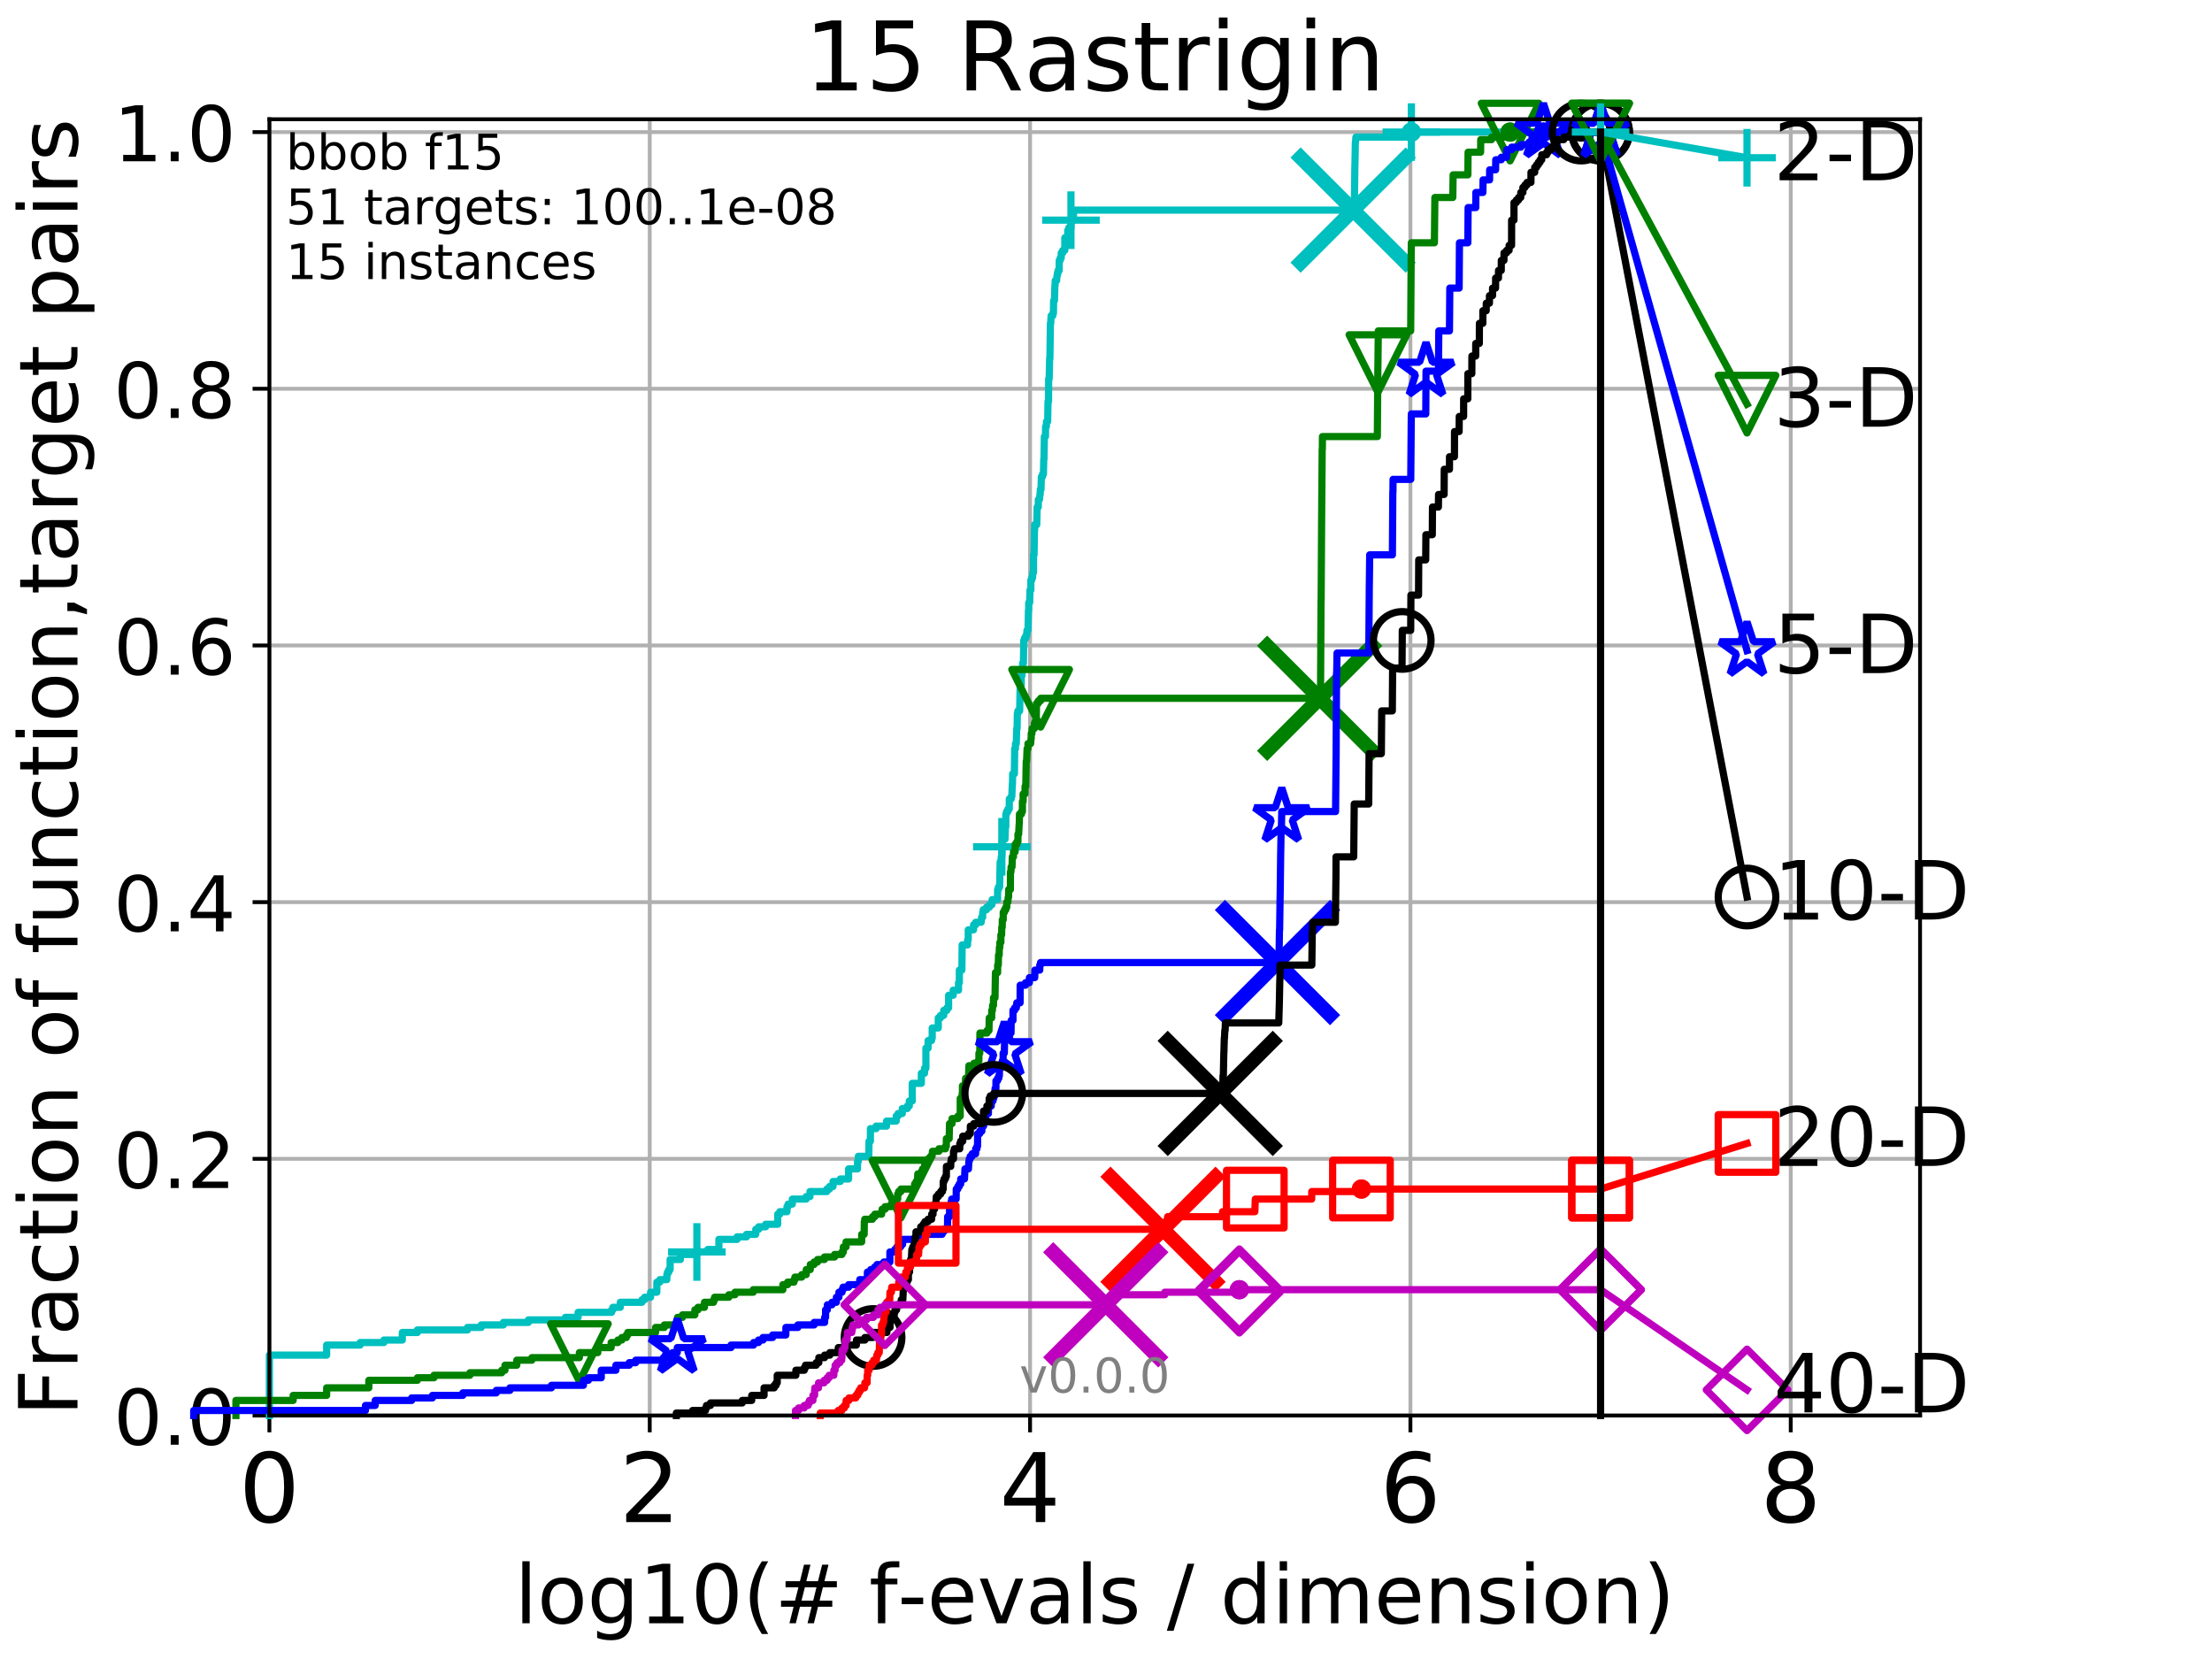 <?xml version="1.0" encoding="utf-8" standalone="no"?>
<!DOCTYPE svg PUBLIC "-//W3C//DTD SVG 1.1//EN"
  "http://www.w3.org/Graphics/SVG/1.1/DTD/svg11.dtd">
<!-- Created with matplotlib (http://matplotlib.org/) -->
<svg height="345.6pt" version="1.1" viewBox="0 0 460.8 345.6" width="460.8pt" xmlns="http://www.w3.org/2000/svg" xmlns:xlink="http://www.w3.org/1999/xlink">
 <defs>
  <style type="text/css">
*{stroke-linecap:butt;stroke-linejoin:round;}
  </style>
 </defs>
 <g id="figure_1">
  <g id="patch_1">
   <path d="M 0 345.6 
L 460.8 345.6 
L 460.8 0 
L 0 0 
z
" style="fill:#ffffff;"/>
  </g>
  <g id="axes_1">
   <g id="patch_2">
    <path d="M 56.12 294.88 
L 399.984 294.88 
L 399.984 24.84 
L 56.12 24.84 
z
" style="fill:#ffffff;"/>
   </g>
   <g id="matplotlib.axis_1">
    <g id="xtick_1">
     <g id="line2d_1">
      <path clip-path="url(#p809a6de29f)" d="M 56.12 294.88 
L 56.12 24.84 
" style="fill:none;stroke:#b0b0b0;stroke-linecap:square;stroke-width:0.8;"/>
     </g>
     <g id="line2d_2">
      <defs>
       <path d="M 0 0 
L 0 3.5 
" id="madbb976cc9" style="stroke:#000000;stroke-width:0.8;"/>
      </defs>
      <g>
       <use style="stroke:#000000;stroke-width:0.8;" x="56.12" xlink:href="#madbb976cc9" y="294.88"/>
      </g>
     </g>
     <g id="text_1">
      <!-- 0 -->
      <defs>
       <path d="M 31.781 66.406 
Q 24.172 66.406 20.328 58.906 
Q 16.5 51.422 16.5 36.375 
Q 16.5 21.391 20.328 13.891 
Q 24.172 6.391 31.781 6.391 
Q 39.453 6.391 43.281 13.891 
Q 47.125 21.391 47.125 36.375 
Q 47.125 51.422 43.281 58.906 
Q 39.453 66.406 31.781 66.406 
z
M 31.781 74.219 
Q 44.047 74.219 50.516 64.516 
Q 56.984 54.828 56.984 36.375 
Q 56.984 17.969 50.516 8.266 
Q 44.047 -1.422 31.781 -1.422 
Q 19.531 -1.422 13.062 8.266 
Q 6.594 17.969 6.594 36.375 
Q 6.594 54.828 13.062 64.516 
Q 19.531 74.219 31.781 74.219 
z
" id="DejaVuSans-30"/>
      </defs>
      <g transform="translate(49.758 317.077)scale(0.2 -0.2)">
       <use xlink:href="#DejaVuSans-30"/>
      </g>
     </g>
    </g>
    <g id="xtick_2">
     <g id="line2d_3">
      <path clip-path="url(#p809a6de29f)" d="M 135.351 294.88 
L 135.351 24.84 
" style="fill:none;stroke:#b0b0b0;stroke-linecap:square;stroke-width:0.8;"/>
     </g>
     <g id="line2d_4">
      <g>
       <use style="stroke:#000000;stroke-width:0.8;" x="135.351" xlink:href="#madbb976cc9" y="294.88"/>
      </g>
     </g>
     <g id="text_2">
      <!-- 2 -->
      <defs>
       <path d="M 19.188 8.297 
L 53.609 8.297 
L 53.609 0 
L 7.328 0 
L 7.328 8.297 
Q 12.938 14.109 22.625 23.891 
Q 32.328 33.688 34.812 36.531 
Q 39.547 41.844 41.422 45.531 
Q 43.312 49.219 43.312 52.781 
Q 43.312 58.594 39.234 62.25 
Q 35.156 65.922 28.609 65.922 
Q 23.969 65.922 18.812 64.312 
Q 13.672 62.703 7.812 59.422 
L 7.812 69.391 
Q 13.766 71.781 18.938 73 
Q 24.125 74.219 28.422 74.219 
Q 39.75 74.219 46.484 68.547 
Q 53.219 62.891 53.219 53.422 
Q 53.219 48.922 51.531 44.891 
Q 49.859 40.875 45.406 35.406 
Q 44.188 33.984 37.641 27.219 
Q 31.109 20.453 19.188 8.297 
z
" id="DejaVuSans-32"/>
      </defs>
      <g transform="translate(128.989 317.077)scale(0.2 -0.2)">
       <use xlink:href="#DejaVuSans-32"/>
      </g>
     </g>
    </g>
    <g id="xtick_3">
     <g id="line2d_5">
      <path clip-path="url(#p809a6de29f)" d="M 214.583 294.88 
L 214.583 24.84 
" style="fill:none;stroke:#b0b0b0;stroke-linecap:square;stroke-width:0.8;"/>
     </g>
     <g id="line2d_6">
      <g>
       <use style="stroke:#000000;stroke-width:0.8;" x="214.583" xlink:href="#madbb976cc9" y="294.88"/>
      </g>
     </g>
     <g id="text_3">
      <!-- 4 -->
      <defs>
       <path d="M 37.797 64.312 
L 12.891 25.391 
L 37.797 25.391 
z
M 35.203 72.906 
L 47.609 72.906 
L 47.609 25.391 
L 58.016 25.391 
L 58.016 17.188 
L 47.609 17.188 
L 47.609 0 
L 37.797 0 
L 37.797 17.188 
L 4.891 17.188 
L 4.891 26.703 
z
" id="DejaVuSans-34"/>
      </defs>
      <g transform="translate(208.22 317.077)scale(0.2 -0.2)">
       <use xlink:href="#DejaVuSans-34"/>
      </g>
     </g>
    </g>
    <g id="xtick_4">
     <g id="line2d_7">
      <path clip-path="url(#p809a6de29f)" d="M 293.814 294.88 
L 293.814 24.84 
" style="fill:none;stroke:#b0b0b0;stroke-linecap:square;stroke-width:0.8;"/>
     </g>
     <g id="line2d_8">
      <g>
       <use style="stroke:#000000;stroke-width:0.8;" x="293.814" xlink:href="#madbb976cc9" y="294.88"/>
      </g>
     </g>
     <g id="text_4">
      <!-- 6 -->
      <defs>
       <path d="M 33.016 40.375 
Q 26.375 40.375 22.484 35.828 
Q 18.609 31.297 18.609 23.391 
Q 18.609 15.531 22.484 10.953 
Q 26.375 6.391 33.016 6.391 
Q 39.656 6.391 43.531 10.953 
Q 47.406 15.531 47.406 23.391 
Q 47.406 31.297 43.531 35.828 
Q 39.656 40.375 33.016 40.375 
z
M 52.594 71.297 
L 52.594 62.312 
Q 48.875 64.062 45.094 64.984 
Q 41.312 65.922 37.594 65.922 
Q 27.828 65.922 22.672 59.328 
Q 17.531 52.734 16.797 39.406 
Q 19.672 43.656 24.016 45.922 
Q 28.375 48.188 33.594 48.188 
Q 44.578 48.188 50.953 41.516 
Q 57.328 34.859 57.328 23.391 
Q 57.328 12.156 50.688 5.359 
Q 44.047 -1.422 33.016 -1.422 
Q 20.359 -1.422 13.672 8.266 
Q 6.984 17.969 6.984 36.375 
Q 6.984 53.656 15.188 63.938 
Q 23.391 74.219 37.203 74.219 
Q 40.922 74.219 44.703 73.484 
Q 48.484 72.75 52.594 71.297 
z
" id="DejaVuSans-36"/>
      </defs>
      <g transform="translate(287.452 317.077)scale(0.2 -0.2)">
       <use xlink:href="#DejaVuSans-36"/>
      </g>
     </g>
    </g>
    <g id="xtick_5">
     <g id="line2d_9">
      <path clip-path="url(#p809a6de29f)" d="M 373.045 294.88 
L 373.045 24.84 
" style="fill:none;stroke:#b0b0b0;stroke-linecap:square;stroke-width:0.8;"/>
     </g>
     <g id="line2d_10">
      <g>
       <use style="stroke:#000000;stroke-width:0.8;" x="373.045" xlink:href="#madbb976cc9" y="294.88"/>
      </g>
     </g>
     <g id="text_5">
      <!-- 8 -->
      <defs>
       <path d="M 31.781 34.625 
Q 24.75 34.625 20.719 30.859 
Q 16.703 27.094 16.703 20.516 
Q 16.703 13.922 20.719 10.156 
Q 24.75 6.391 31.781 6.391 
Q 38.812 6.391 42.859 10.172 
Q 46.922 13.969 46.922 20.516 
Q 46.922 27.094 42.891 30.859 
Q 38.875 34.625 31.781 34.625 
z
M 21.922 38.812 
Q 15.578 40.375 12.031 44.719 
Q 8.5 49.078 8.5 55.328 
Q 8.5 64.062 14.719 69.141 
Q 20.953 74.219 31.781 74.219 
Q 42.672 74.219 48.875 69.141 
Q 55.078 64.062 55.078 55.328 
Q 55.078 49.078 51.531 44.719 
Q 48 40.375 41.703 38.812 
Q 48.828 37.156 52.797 32.312 
Q 56.781 27.484 56.781 20.516 
Q 56.781 9.906 50.312 4.234 
Q 43.844 -1.422 31.781 -1.422 
Q 19.734 -1.422 13.25 4.234 
Q 6.781 9.906 6.781 20.516 
Q 6.781 27.484 10.781 32.312 
Q 14.797 37.156 21.922 38.812 
z
M 18.312 54.391 
Q 18.312 48.734 21.844 45.562 
Q 25.391 42.391 31.781 42.391 
Q 38.141 42.391 41.719 45.562 
Q 45.312 48.734 45.312 54.391 
Q 45.312 60.062 41.719 63.234 
Q 38.141 66.406 31.781 66.406 
Q 25.391 66.406 21.844 63.234 
Q 18.312 60.062 18.312 54.391 
z
" id="DejaVuSans-38"/>
      </defs>
      <g transform="translate(366.683 317.077)scale(0.2 -0.2)">
       <use xlink:href="#DejaVuSans-38"/>
      </g>
     </g>
    </g>
    <g id="text_6">
     <!-- log10(# f-evals / dimension) -->
     <defs>
      <path d="M 9.422 75.984 
L 18.406 75.984 
L 18.406 0 
L 9.422 0 
z
" id="DejaVuSans-6c"/>
      <path d="M 30.609 48.391 
Q 23.391 48.391 19.188 42.75 
Q 14.984 37.109 14.984 27.297 
Q 14.984 17.484 19.156 11.844 
Q 23.344 6.203 30.609 6.203 
Q 37.797 6.203 41.984 11.859 
Q 46.188 17.531 46.188 27.297 
Q 46.188 37.016 41.984 42.703 
Q 37.797 48.391 30.609 48.391 
z
M 30.609 56 
Q 42.328 56 49.016 48.375 
Q 55.719 40.766 55.719 27.297 
Q 55.719 13.875 49.016 6.219 
Q 42.328 -1.422 30.609 -1.422 
Q 18.844 -1.422 12.172 6.219 
Q 5.516 13.875 5.516 27.297 
Q 5.516 40.766 12.172 48.375 
Q 18.844 56 30.609 56 
z
" id="DejaVuSans-6f"/>
      <path d="M 45.406 27.984 
Q 45.406 37.75 41.375 43.109 
Q 37.359 48.484 30.078 48.484 
Q 22.859 48.484 18.828 43.109 
Q 14.797 37.75 14.797 27.984 
Q 14.797 18.266 18.828 12.891 
Q 22.859 7.516 30.078 7.516 
Q 37.359 7.516 41.375 12.891 
Q 45.406 18.266 45.406 27.984 
z
M 54.391 6.781 
Q 54.391 -7.172 48.188 -13.984 
Q 42 -20.797 29.203 -20.797 
Q 24.469 -20.797 20.266 -20.094 
Q 16.062 -19.391 12.109 -17.922 
L 12.109 -9.188 
Q 16.062 -11.328 19.922 -12.344 
Q 23.781 -13.375 27.781 -13.375 
Q 36.625 -13.375 41.016 -8.766 
Q 45.406 -4.156 45.406 5.172 
L 45.406 9.625 
Q 42.625 4.781 38.281 2.391 
Q 33.938 0 27.875 0 
Q 17.828 0 11.672 7.656 
Q 5.516 15.328 5.516 27.984 
Q 5.516 40.672 11.672 48.328 
Q 17.828 56 27.875 56 
Q 33.938 56 38.281 53.609 
Q 42.625 51.219 45.406 46.391 
L 45.406 54.688 
L 54.391 54.688 
z
" id="DejaVuSans-67"/>
      <path d="M 12.406 8.297 
L 28.516 8.297 
L 28.516 63.922 
L 10.984 60.406 
L 10.984 69.391 
L 28.422 72.906 
L 38.281 72.906 
L 38.281 8.297 
L 54.391 8.297 
L 54.391 0 
L 12.406 0 
z
" id="DejaVuSans-31"/>
      <path d="M 31 75.875 
Q 24.469 64.656 21.281 53.656 
Q 18.109 42.672 18.109 31.391 
Q 18.109 20.125 21.312 9.062 
Q 24.516 -2 31 -13.188 
L 23.188 -13.188 
Q 15.875 -1.703 12.234 9.375 
Q 8.594 20.453 8.594 31.391 
Q 8.594 42.281 12.203 53.312 
Q 15.828 64.359 23.188 75.875 
z
" id="DejaVuSans-28"/>
      <path d="M 51.125 44 
L 36.922 44 
L 32.812 27.688 
L 47.125 27.688 
z
M 43.797 71.781 
L 38.719 51.516 
L 52.984 51.516 
L 58.109 71.781 
L 65.922 71.781 
L 60.891 51.516 
L 76.125 51.516 
L 76.125 44 
L 58.984 44 
L 54.984 27.688 
L 70.516 27.688 
L 70.516 20.219 
L 53.078 20.219 
L 48 0 
L 40.188 0 
L 45.219 20.219 
L 30.906 20.219 
L 25.875 0 
L 18.016 0 
L 23.094 20.219 
L 7.719 20.219 
L 7.719 27.688 
L 24.906 27.688 
L 29 44 
L 13.281 44 
L 13.281 51.516 
L 30.906 51.516 
L 35.891 71.781 
z
" id="DejaVuSans-23"/>
      <path id="DejaVuSans-20"/>
      <path d="M 37.109 75.984 
L 37.109 68.5 
L 28.516 68.5 
Q 23.688 68.5 21.797 66.547 
Q 19.922 64.594 19.922 59.516 
L 19.922 54.688 
L 34.719 54.688 
L 34.719 47.703 
L 19.922 47.703 
L 19.922 0 
L 10.891 0 
L 10.891 47.703 
L 2.297 47.703 
L 2.297 54.688 
L 10.891 54.688 
L 10.891 58.5 
Q 10.891 67.625 15.141 71.797 
Q 19.391 75.984 28.609 75.984 
z
" id="DejaVuSans-66"/>
      <path d="M 4.891 31.391 
L 31.203 31.391 
L 31.203 23.391 
L 4.891 23.391 
z
" id="DejaVuSans-2d"/>
      <path d="M 56.203 29.594 
L 56.203 25.203 
L 14.891 25.203 
Q 15.484 15.922 20.484 11.062 
Q 25.484 6.203 34.422 6.203 
Q 39.594 6.203 44.453 7.469 
Q 49.312 8.734 54.109 11.281 
L 54.109 2.781 
Q 49.266 0.734 44.188 -0.344 
Q 39.109 -1.422 33.891 -1.422 
Q 20.797 -1.422 13.156 6.188 
Q 5.516 13.812 5.516 26.812 
Q 5.516 40.234 12.766 48.109 
Q 20.016 56 32.328 56 
Q 43.359 56 49.781 48.891 
Q 56.203 41.797 56.203 29.594 
z
M 47.219 32.234 
Q 47.125 39.594 43.094 43.984 
Q 39.062 48.391 32.422 48.391 
Q 24.906 48.391 20.391 44.141 
Q 15.875 39.891 15.188 32.172 
z
" id="DejaVuSans-65"/>
      <path d="M 2.984 54.688 
L 12.5 54.688 
L 29.594 8.797 
L 46.688 54.688 
L 56.203 54.688 
L 35.688 0 
L 23.484 0 
z
" id="DejaVuSans-76"/>
      <path d="M 34.281 27.484 
Q 23.391 27.484 19.188 25 
Q 14.984 22.516 14.984 16.5 
Q 14.984 11.719 18.141 8.906 
Q 21.297 6.109 26.703 6.109 
Q 34.188 6.109 38.703 11.406 
Q 43.219 16.703 43.219 25.484 
L 43.219 27.484 
z
M 52.203 31.203 
L 52.203 0 
L 43.219 0 
L 43.219 8.297 
Q 40.141 3.328 35.547 0.953 
Q 30.953 -1.422 24.312 -1.422 
Q 15.922 -1.422 10.953 3.297 
Q 6 8.016 6 15.922 
Q 6 25.141 12.172 29.828 
Q 18.359 34.516 30.609 34.516 
L 43.219 34.516 
L 43.219 35.406 
Q 43.219 41.609 39.141 45 
Q 35.062 48.391 27.688 48.391 
Q 23 48.391 18.547 47.266 
Q 14.109 46.141 10.016 43.891 
L 10.016 52.203 
Q 14.938 54.109 19.578 55.047 
Q 24.219 56 28.609 56 
Q 40.484 56 46.344 49.844 
Q 52.203 43.703 52.203 31.203 
z
" id="DejaVuSans-61"/>
      <path d="M 44.281 53.078 
L 44.281 44.578 
Q 40.484 46.531 36.375 47.5 
Q 32.281 48.484 27.875 48.484 
Q 21.188 48.484 17.844 46.438 
Q 14.5 44.391 14.5 40.281 
Q 14.5 37.156 16.891 35.375 
Q 19.281 33.594 26.516 31.984 
L 29.594 31.297 
Q 39.156 29.25 43.188 25.516 
Q 47.219 21.781 47.219 15.094 
Q 47.219 7.469 41.188 3.016 
Q 35.156 -1.422 24.609 -1.422 
Q 20.219 -1.422 15.453 -0.562 
Q 10.688 0.297 5.422 2 
L 5.422 11.281 
Q 10.406 8.688 15.234 7.391 
Q 20.062 6.109 24.812 6.109 
Q 31.156 6.109 34.562 8.281 
Q 37.984 10.453 37.984 14.406 
Q 37.984 18.062 35.516 20.016 
Q 33.062 21.969 24.703 23.781 
L 21.578 24.516 
Q 13.234 26.266 9.516 29.906 
Q 5.812 33.547 5.812 39.891 
Q 5.812 47.609 11.281 51.797 
Q 16.75 56 26.812 56 
Q 31.781 56 36.172 55.266 
Q 40.578 54.547 44.281 53.078 
z
" id="DejaVuSans-73"/>
      <path d="M 25.391 72.906 
L 33.688 72.906 
L 8.297 -9.281 
L 0 -9.281 
z
" id="DejaVuSans-2f"/>
      <path d="M 45.406 46.391 
L 45.406 75.984 
L 54.391 75.984 
L 54.391 0 
L 45.406 0 
L 45.406 8.203 
Q 42.578 3.328 38.25 0.953 
Q 33.938 -1.422 27.875 -1.422 
Q 17.969 -1.422 11.734 6.484 
Q 5.516 14.406 5.516 27.297 
Q 5.516 40.188 11.734 48.094 
Q 17.969 56 27.875 56 
Q 33.938 56 38.25 53.625 
Q 42.578 51.266 45.406 46.391 
z
M 14.797 27.297 
Q 14.797 17.391 18.875 11.75 
Q 22.953 6.109 30.078 6.109 
Q 37.203 6.109 41.297 11.75 
Q 45.406 17.391 45.406 27.297 
Q 45.406 37.203 41.297 42.844 
Q 37.203 48.484 30.078 48.484 
Q 22.953 48.484 18.875 42.844 
Q 14.797 37.203 14.797 27.297 
z
" id="DejaVuSans-64"/>
      <path d="M 9.422 54.688 
L 18.406 54.688 
L 18.406 0 
L 9.422 0 
z
M 9.422 75.984 
L 18.406 75.984 
L 18.406 64.594 
L 9.422 64.594 
z
" id="DejaVuSans-69"/>
      <path d="M 52 44.188 
Q 55.375 50.25 60.062 53.125 
Q 64.75 56 71.094 56 
Q 79.641 56 84.281 50.016 
Q 88.922 44.047 88.922 33.016 
L 88.922 0 
L 79.891 0 
L 79.891 32.719 
Q 79.891 40.578 77.094 44.375 
Q 74.312 48.188 68.609 48.188 
Q 61.625 48.188 57.562 43.547 
Q 53.516 38.922 53.516 30.906 
L 53.516 0 
L 44.484 0 
L 44.484 32.719 
Q 44.484 40.625 41.703 44.406 
Q 38.922 48.188 33.109 48.188 
Q 26.219 48.188 22.156 43.531 
Q 18.109 38.875 18.109 30.906 
L 18.109 0 
L 9.078 0 
L 9.078 54.688 
L 18.109 54.688 
L 18.109 46.188 
Q 21.188 51.219 25.484 53.609 
Q 29.781 56 35.688 56 
Q 41.656 56 45.828 52.969 
Q 50 49.953 52 44.188 
z
" id="DejaVuSans-6d"/>
      <path d="M 54.891 33.016 
L 54.891 0 
L 45.906 0 
L 45.906 32.719 
Q 45.906 40.484 42.875 44.328 
Q 39.844 48.188 33.797 48.188 
Q 26.516 48.188 22.312 43.547 
Q 18.109 38.922 18.109 30.906 
L 18.109 0 
L 9.078 0 
L 9.078 54.688 
L 18.109 54.688 
L 18.109 46.188 
Q 21.344 51.125 25.703 53.562 
Q 30.078 56 35.797 56 
Q 45.219 56 50.047 50.172 
Q 54.891 44.344 54.891 33.016 
z
" id="DejaVuSans-6e"/>
      <path d="M 8.016 75.875 
L 15.828 75.875 
Q 23.141 64.359 26.781 53.312 
Q 30.422 42.281 30.422 31.391 
Q 30.422 20.453 26.781 9.375 
Q 23.141 -1.703 15.828 -13.188 
L 8.016 -13.188 
Q 14.5 -2 17.703 9.062 
Q 20.906 20.125 20.906 31.391 
Q 20.906 42.672 17.703 53.656 
Q 14.5 64.656 8.016 75.875 
z
" id="DejaVuSans-29"/>
     </defs>
     <g transform="translate(107.211 338.154)scale(0.17 -0.17)">
      <use xlink:href="#DejaVuSans-6c"/>
      <use x="27.783" xlink:href="#DejaVuSans-6f"/>
      <use x="88.965" xlink:href="#DejaVuSans-67"/>
      <use x="152.441" xlink:href="#DejaVuSans-31"/>
      <use x="216.064" xlink:href="#DejaVuSans-30"/>
      <use x="279.688" xlink:href="#DejaVuSans-28"/>
      <use x="318.701" xlink:href="#DejaVuSans-23"/>
      <use x="402.49" xlink:href="#DejaVuSans-20"/>
      <use x="434.277" xlink:href="#DejaVuSans-66"/>
      <use x="469.404" xlink:href="#DejaVuSans-2d"/>
      <use x="505.488" xlink:href="#DejaVuSans-65"/>
      <use x="567.012" xlink:href="#DejaVuSans-76"/>
      <use x="626.191" xlink:href="#DejaVuSans-61"/>
      <use x="687.471" xlink:href="#DejaVuSans-6c"/>
      <use x="715.254" xlink:href="#DejaVuSans-73"/>
      <use x="767.354" xlink:href="#DejaVuSans-20"/>
      <use x="799.141" xlink:href="#DejaVuSans-2f"/>
      <use x="832.832" xlink:href="#DejaVuSans-20"/>
      <use x="864.619" xlink:href="#DejaVuSans-64"/>
      <use x="928.096" xlink:href="#DejaVuSans-69"/>
      <use x="955.879" xlink:href="#DejaVuSans-6d"/>
      <use x="1053.291" xlink:href="#DejaVuSans-65"/>
      <use x="1114.814" xlink:href="#DejaVuSans-6e"/>
      <use x="1178.193" xlink:href="#DejaVuSans-73"/>
      <use x="1230.293" xlink:href="#DejaVuSans-69"/>
      <use x="1258.076" xlink:href="#DejaVuSans-6f"/>
      <use x="1319.258" xlink:href="#DejaVuSans-6e"/>
      <use x="1382.637" xlink:href="#DejaVuSans-29"/>
     </g>
    </g>
   </g>
   <g id="matplotlib.axis_2">
    <g id="ytick_1">
     <g id="line2d_11">
      <path clip-path="url(#p809a6de29f)" d="M 56.12 294.88 
L 399.984 294.88 
" style="fill:none;stroke:#b0b0b0;stroke-linecap:square;stroke-width:0.8;"/>
     </g>
     <g id="line2d_12">
      <defs>
       <path d="M 0 0 
L -3.5 0 
" id="m9c2775d386" style="stroke:#000000;stroke-width:0.8;"/>
      </defs>
      <g>
       <use style="stroke:#000000;stroke-width:0.8;" x="56.12" xlink:href="#m9c2775d386" y="294.88"/>
      </g>
     </g>
     <g id="text_7">
      <!-- 0.0 -->
      <defs>
       <path d="M 10.688 12.406 
L 21 12.406 
L 21 0 
L 10.688 0 
z
" id="DejaVuSans-2e"/>
      </defs>
      <g transform="translate(23.675 300.959)scale(0.16 -0.16)">
       <use xlink:href="#DejaVuSans-30"/>
       <use x="63.623" xlink:href="#DejaVuSans-2e"/>
       <use x="95.41" xlink:href="#DejaVuSans-30"/>
      </g>
     </g>
    </g>
    <g id="ytick_2">
     <g id="line2d_13">
      <path clip-path="url(#p809a6de29f)" d="M 56.12 241.407 
L 399.984 241.407 
" style="fill:none;stroke:#b0b0b0;stroke-linecap:square;stroke-width:0.8;"/>
     </g>
     <g id="line2d_14">
      <g>
       <use style="stroke:#000000;stroke-width:0.8;" x="56.12" xlink:href="#m9c2775d386" y="241.407"/>
      </g>
     </g>
     <g id="text_8">
      <!-- 0.2 -->
      <g transform="translate(23.675 247.485)scale(0.16 -0.16)">
       <use xlink:href="#DejaVuSans-30"/>
       <use x="63.623" xlink:href="#DejaVuSans-2e"/>
       <use x="95.41" xlink:href="#DejaVuSans-32"/>
      </g>
     </g>
    </g>
    <g id="ytick_3">
     <g id="line2d_15">
      <path clip-path="url(#p809a6de29f)" d="M 56.12 187.933 
L 399.984 187.933 
" style="fill:none;stroke:#b0b0b0;stroke-linecap:square;stroke-width:0.8;"/>
     </g>
     <g id="line2d_16">
      <g>
       <use style="stroke:#000000;stroke-width:0.8;" x="56.12" xlink:href="#m9c2775d386" y="187.933"/>
      </g>
     </g>
     <g id="text_9">
      <!-- 0.4 -->
      <g transform="translate(23.675 194.012)scale(0.16 -0.16)">
       <use xlink:href="#DejaVuSans-30"/>
       <use x="63.623" xlink:href="#DejaVuSans-2e"/>
       <use x="95.41" xlink:href="#DejaVuSans-34"/>
      </g>
     </g>
    </g>
    <g id="ytick_4">
     <g id="line2d_17">
      <path clip-path="url(#p809a6de29f)" d="M 56.12 134.46 
L 399.984 134.46 
" style="fill:none;stroke:#b0b0b0;stroke-linecap:square;stroke-width:0.8;"/>
     </g>
     <g id="line2d_18">
      <g>
       <use style="stroke:#000000;stroke-width:0.8;" x="56.12" xlink:href="#m9c2775d386" y="134.46"/>
      </g>
     </g>
     <g id="text_10">
      <!-- 0.6 -->
      <g transform="translate(23.675 140.539)scale(0.16 -0.16)">
       <use xlink:href="#DejaVuSans-30"/>
       <use x="63.623" xlink:href="#DejaVuSans-2e"/>
       <use x="95.41" xlink:href="#DejaVuSans-36"/>
      </g>
     </g>
    </g>
    <g id="ytick_5">
     <g id="line2d_19">
      <path clip-path="url(#p809a6de29f)" d="M 56.12 80.987 
L 399.984 80.987 
" style="fill:none;stroke:#b0b0b0;stroke-linecap:square;stroke-width:0.8;"/>
     </g>
     <g id="line2d_20">
      <g>
       <use style="stroke:#000000;stroke-width:0.8;" x="56.12" xlink:href="#m9c2775d386" y="80.987"/>
      </g>
     </g>
     <g id="text_11">
      <!-- 0.8 -->
      <g transform="translate(23.675 87.066)scale(0.16 -0.16)">
       <use xlink:href="#DejaVuSans-30"/>
       <use x="63.623" xlink:href="#DejaVuSans-2e"/>
       <use x="95.41" xlink:href="#DejaVuSans-38"/>
      </g>
     </g>
    </g>
    <g id="ytick_6">
     <g id="line2d_21">
      <path clip-path="url(#p809a6de29f)" d="M 56.12 27.514 
L 399.984 27.514 
" style="fill:none;stroke:#b0b0b0;stroke-linecap:square;stroke-width:0.8;"/>
     </g>
     <g id="line2d_22">
      <g>
       <use style="stroke:#000000;stroke-width:0.8;" x="56.12" xlink:href="#m9c2775d386" y="27.514"/>
      </g>
     </g>
     <g id="text_12">
      <!-- 1.0 -->
      <g transform="translate(23.675 33.592)scale(0.16 -0.16)">
       <use xlink:href="#DejaVuSans-31"/>
       <use x="63.623" xlink:href="#DejaVuSans-2e"/>
       <use x="95.41" xlink:href="#DejaVuSans-30"/>
      </g>
     </g>
    </g>
    <g id="text_13">
     <!-- Fraction of function,target pairs -->
     <defs>
      <path d="M 9.812 72.906 
L 51.703 72.906 
L 51.703 64.594 
L 19.672 64.594 
L 19.672 43.109 
L 48.578 43.109 
L 48.578 34.812 
L 19.672 34.812 
L 19.672 0 
L 9.812 0 
z
" id="DejaVuSans-46"/>
      <path d="M 41.109 46.297 
Q 39.594 47.172 37.812 47.578 
Q 36.031 48 33.891 48 
Q 26.266 48 22.188 43.047 
Q 18.109 38.094 18.109 28.812 
L 18.109 0 
L 9.078 0 
L 9.078 54.688 
L 18.109 54.688 
L 18.109 46.188 
Q 20.953 51.172 25.484 53.578 
Q 30.031 56 36.531 56 
Q 37.453 56 38.578 55.875 
Q 39.703 55.766 41.062 55.516 
z
" id="DejaVuSans-72"/>
      <path d="M 48.781 52.594 
L 48.781 44.188 
Q 44.969 46.297 41.141 47.344 
Q 37.312 48.391 33.406 48.391 
Q 24.656 48.391 19.812 42.844 
Q 14.984 37.312 14.984 27.297 
Q 14.984 17.281 19.812 11.734 
Q 24.656 6.203 33.406 6.203 
Q 37.312 6.203 41.141 7.25 
Q 44.969 8.297 48.781 10.406 
L 48.781 2.094 
Q 45.016 0.344 40.984 -0.531 
Q 36.969 -1.422 32.422 -1.422 
Q 20.062 -1.422 12.781 6.344 
Q 5.516 14.109 5.516 27.297 
Q 5.516 40.672 12.859 48.328 
Q 20.219 56 33.016 56 
Q 37.156 56 41.109 55.141 
Q 45.062 54.297 48.781 52.594 
z
" id="DejaVuSans-63"/>
      <path d="M 18.312 70.219 
L 18.312 54.688 
L 36.812 54.688 
L 36.812 47.703 
L 18.312 47.703 
L 18.312 18.016 
Q 18.312 11.328 20.141 9.422 
Q 21.969 7.516 27.594 7.516 
L 36.812 7.516 
L 36.812 0 
L 27.594 0 
Q 17.188 0 13.234 3.875 
Q 9.281 7.766 9.281 18.016 
L 9.281 47.703 
L 2.688 47.703 
L 2.688 54.688 
L 9.281 54.688 
L 9.281 70.219 
z
" id="DejaVuSans-74"/>
      <path d="M 8.5 21.578 
L 8.5 54.688 
L 17.484 54.688 
L 17.484 21.922 
Q 17.484 14.156 20.5 10.266 
Q 23.531 6.391 29.594 6.391 
Q 36.859 6.391 41.078 11.031 
Q 45.312 15.672 45.312 23.688 
L 45.312 54.688 
L 54.297 54.688 
L 54.297 0 
L 45.312 0 
L 45.312 8.406 
Q 42.047 3.422 37.719 1 
Q 33.406 -1.422 27.688 -1.422 
Q 18.266 -1.422 13.375 4.438 
Q 8.5 10.297 8.5 21.578 
z
M 31.109 56 
z
" id="DejaVuSans-75"/>
      <path d="M 11.719 12.406 
L 22.016 12.406 
L 22.016 4 
L 14.016 -11.625 
L 7.719 -11.625 
L 11.719 4 
z
" id="DejaVuSans-2c"/>
      <path d="M 18.109 8.203 
L 18.109 -20.797 
L 9.078 -20.797 
L 9.078 54.688 
L 18.109 54.688 
L 18.109 46.391 
Q 20.953 51.266 25.266 53.625 
Q 29.594 56 35.594 56 
Q 45.562 56 51.781 48.094 
Q 58.016 40.188 58.016 27.297 
Q 58.016 14.406 51.781 6.484 
Q 45.562 -1.422 35.594 -1.422 
Q 29.594 -1.422 25.266 0.953 
Q 20.953 3.328 18.109 8.203 
z
M 48.688 27.297 
Q 48.688 37.203 44.609 42.844 
Q 40.531 48.484 33.406 48.484 
Q 26.266 48.484 22.188 42.844 
Q 18.109 37.203 18.109 27.297 
Q 18.109 17.391 22.188 11.75 
Q 26.266 6.109 33.406 6.109 
Q 40.531 6.109 44.609 11.75 
Q 48.688 17.391 48.688 27.297 
z
" id="DejaVuSans-70"/>
     </defs>
     <g transform="translate(16.14 294.999)rotate(-90)scale(0.17 -0.17)">
      <use xlink:href="#DejaVuSans-46"/>
      <use x="57.41" xlink:href="#DejaVuSans-72"/>
      <use x="98.523" xlink:href="#DejaVuSans-61"/>
      <use x="159.803" xlink:href="#DejaVuSans-63"/>
      <use x="214.783" xlink:href="#DejaVuSans-74"/>
      <use x="253.992" xlink:href="#DejaVuSans-69"/>
      <use x="281.775" xlink:href="#DejaVuSans-6f"/>
      <use x="342.957" xlink:href="#DejaVuSans-6e"/>
      <use x="406.336" xlink:href="#DejaVuSans-20"/>
      <use x="438.123" xlink:href="#DejaVuSans-6f"/>
      <use x="499.305" xlink:href="#DejaVuSans-66"/>
      <use x="534.51" xlink:href="#DejaVuSans-20"/>
      <use x="566.297" xlink:href="#DejaVuSans-66"/>
      <use x="601.502" xlink:href="#DejaVuSans-75"/>
      <use x="664.881" xlink:href="#DejaVuSans-6e"/>
      <use x="728.26" xlink:href="#DejaVuSans-63"/>
      <use x="783.24" xlink:href="#DejaVuSans-74"/>
      <use x="822.449" xlink:href="#DejaVuSans-69"/>
      <use x="850.232" xlink:href="#DejaVuSans-6f"/>
      <use x="911.414" xlink:href="#DejaVuSans-6e"/>
      <use x="974.793" xlink:href="#DejaVuSans-2c"/>
      <use x="1006.58" xlink:href="#DejaVuSans-74"/>
      <use x="1045.789" xlink:href="#DejaVuSans-61"/>
      <use x="1107.068" xlink:href="#DejaVuSans-72"/>
      <use x="1148.166" xlink:href="#DejaVuSans-67"/>
      <use x="1211.643" xlink:href="#DejaVuSans-65"/>
      <use x="1273.166" xlink:href="#DejaVuSans-74"/>
      <use x="1312.375" xlink:href="#DejaVuSans-20"/>
      <use x="1344.162" xlink:href="#DejaVuSans-70"/>
      <use x="1407.639" xlink:href="#DejaVuSans-61"/>
      <use x="1468.918" xlink:href="#DejaVuSans-69"/>
      <use x="1496.701" xlink:href="#DejaVuSans-72"/>
      <use x="1537.814" xlink:href="#DejaVuSans-73"/>
     </g>
    </g>
   </g>
   <g id="line2d_23">
    <defs>
     <path d="M 0 1.5 
C 0.398 1.5 0.779 1.342 1.061 1.061 
C 1.342 0.779 1.5 0.398 1.5 0 
C 1.5 -0.398 1.342 -0.779 1.061 -1.061 
C 0.779 -1.342 0.398 -1.5 0 -1.5 
C -0.398 -1.5 -0.779 -1.342 -1.061 -1.061 
C -1.342 -0.779 -1.5 -0.398 -1.5 0 
C -1.5 0.398 -1.342 0.779 -1.061 1.061 
C -0.779 1.342 -0.398 1.5 0 1.5 
z
" id="m267511f324" style="stroke:#00bfbf;"/>
    </defs>
    <g>
     <use style="fill:#00bfbf;stroke:#00bfbf;" x="294.017" xlink:href="#m267511f324" y="27.514"/>
     <use style="fill:#00bfbf;stroke:#00bfbf;" x="294.017" xlink:href="#m267511f324" y="27.514"/>
    </g>
   </g>
   <g id="line2d_24">
    <path d="M 56.12 294.88 
L 56.12 282.298 
L 68.046 282.298 
L 68.046 280.201 
L 75.021 280.201 
L 75.021 279.677 
L 79.971 279.677 
L 79.971 279.153 
L 83.81 279.153 
L 83.81 277.58 
L 86.947 277.58 
L 86.947 277.056 
L 97.375 277.056 
L 97.375 276.531 
L 100.25 276.531 
L 100.25 276.007 
L 104.865 276.007 
L 104.865 275.483 
L 110.066 275.483 
L 110.066 274.959 
L 117.774 274.959 
L 117.774 274.434 
L 120.426 274.434 
L 120.426 273.386 
L 127.402 273.386 
L 127.402 272.862 
L 127.673 272.862 
L 127.673 272.337 
L 129.215 272.337 
L 129.215 271.289 
L 133.729 271.289 
L 133.729 270.765 
L 134.287 270.765 
L 134.287 270.24 
L 135.523 270.24 
L 135.523 269.192 
L 136.834 269.192 
L 136.834 267.095 
L 137.454 267.095 
L 137.454 266.571 
L 138.913 266.571 
L 138.913 265.522 
L 139.052 265.522 
L 139.052 264.998 
L 139.328 264.998 
L 139.328 264.474 
L 139.599 264.474 
L 139.599 262.377 
L 141.744 262.377 
L 141.744 261.328 
L 145.175 261.328 
L 145.175 260.804 
L 147.448 260.804 
L 147.448 260.28 
L 149.756 260.28 
L 149.756 258.183 
L 153.55 258.183 
L 153.55 257.658 
L 155.524 257.658 
L 155.524 257.134 
L 157.437 257.134 
L 157.437 256.086 
L 158.046 256.086 
L 158.046 255.561 
L 159.501 255.561 
L 159.501 255.037 
L 162.014 255.037 
L 162.014 252.94 
L 162.446 252.94 
L 162.446 252.416 
L 163.946 252.416 
L 163.946 251.367 
L 164.173 251.367 
L 164.173 250.843 
L 165.053 250.843 
L 165.053 249.795 
L 167.948 249.795 
L 167.948 249.27 
L 168.732 249.27 
L 168.732 248.222 
L 172.252 248.222 
L 172.252 247.698 
L 172.807 247.698 
L 172.807 247.173 
L 173.532 247.173 
L 173.532 246.125 
L 175.053 246.125 
L 175.053 245.601 
L 176.778 245.601 
L 176.778 243.504 
L 178.64 243.504 
L 178.64 241.931 
L 178.806 241.931 
L 178.806 240.882 
L 180.976 240.882 
L 181.036 237.737 
L 181.324 237.737 
L 181.324 235.116 
L 182.507 235.116 
L 182.507 234.592 
L 184.683 234.592 
L 184.683 233.543 
L 186.694 233.543 
L 186.694 232.495 
L 187.081 232.495 
L 187.081 231.97 
L 187.968 231.97 
L 187.968 230.922 
L 189.018 230.922 
L 189.018 230.398 
L 189.424 230.398 
L 189.424 229.349 
L 190.036 229.349 
L 190.036 225.679 
L 191.934 225.679 
L 191.934 223.582 
L 192.595 223.582 
L 192.595 222.534 
L 192.883 222.534 
L 192.883 218.34 
L 193.339 218.34 
L 193.339 216.767 
L 194.062 216.767 
L 194.062 216.243 
L 194.198 216.243 
L 194.198 214.146 
L 195.456 214.146 
L 195.456 212.049 
L 195.92 212.049 
L 195.92 211.525 
L 196.599 211.525 
L 196.599 210.476 
L 197.257 210.476 
L 197.257 209.952 
L 197.611 209.952 
L 197.616 207.331 
L 198.562 207.331 
L 198.562 206.282 
L 199.678 206.282 
L 199.678 204.709 
L 199.849 204.709 
L 199.849 202.088 
L 200.379 202.088 
L 200.434 196.846 
L 201.563 196.846 
L 201.563 195.797 
L 201.702 195.797 
L 201.702 193.7 
L 202.811 193.7 
L 202.811 192.652 
L 203.259 192.652 
L 203.259 192.127 
L 204.391 192.127 
L 204.484 191.079 
L 204.711 191.079 
L 204.711 190.03 
L 204.824 190.03 
L 204.824 189.506 
L 205.522 189.506 
L 205.522 188.982 
L 206.121 188.982 
L 206.121 188.458 
L 206.647 188.458 
L 206.688 187.409 
L 207.815 187.409 
L 207.82 185.312 
L 207.98 185.312 
L 207.98 184.788 
L 208.236 184.788 
L 208.34 180.07 
L 208.35 180.07 
L 208.35 179.546 
L 208.515 179.546 
L 208.583 178.497 
L 208.702 178.497 
L 208.792 174.827 
L 209.358 174.827 
L 209.453 172.206 
L 209.53 172.206 
L 209.53 169.585 
L 209.674 169.585 
L 209.674 169.061 
L 209.967 169.061 
L 209.967 168.536 
L 210.253 168.536 
L 210.253 166.439 
L 210.655 166.439 
L 210.655 165.915 
L 210.78 165.915 
L 210.887 163.294 
L 210.919 163.294 
L 210.951 161.197 
L 211.317 161.197 
L 211.377 155.954 
L 211.542 155.954 
L 211.542 154.906 
L 211.712 154.906 
L 211.807 151.76 
L 211.883 151.76 
L 211.932 148.615 
L 212.048 148.615 
L 212.048 148.091 
L 212.413 148.091 
L 212.518 142.848 
L 212.743 142.848 
L 212.743 140.751 
L 212.898 140.751 
L 212.917 139.178 
L 213.032 139.178 
L 213.032 138.13 
L 213.197 138.13 
L 213.264 133.412 
L 213.441 133.412 
L 213.441 132.887 
L 213.716 132.887 
L 213.716 132.363 
L 213.896 132.363 
L 213.938 131.315 
L 214.156 131.315 
L 214.244 127.121 
L 214.3 127.121 
L 214.3 125.548 
L 214.5 125.548 
L 214.562 122.927 
L 214.75 122.927 
L 214.75 120.83 
L 214.944 120.83 
L 214.944 120.306 
L 215.118 120.306 
L 215.14 119.257 
L 215.302 119.257 
L 215.302 115.587 
L 215.414 115.587 
L 215.499 110.345 
L 215.545 110.345 
L 215.545 109.296 
L 215.974 109.296 
L 216.056 105.627 
L 216.297 105.627 
L 216.302 104.054 
L 216.543 104.054 
L 216.634 103.005 
L 216.69 103.005 
L 216.716 101.957 
L 216.861 101.957 
L 216.935 99.336 
L 217.157 99.336 
L 217.157 98.811 
L 217.365 98.811 
L 217.432 95.666 
L 217.48 95.666 
L 217.561 90.948 
L 217.79 90.948 
L 217.815 88.851 
L 217.977 88.851 
L 218.007 87.802 
L 218.249 87.802 
L 218.322 83.608 
L 218.43 83.608 
L 218.455 78.89 
L 218.563 78.89 
L 218.658 74.696 
L 218.714 74.696 
L 218.82 67.356 
L 218.888 67.356 
L 218.96 65.784 
L 219.315 65.784 
L 219.315 65.259 
L 219.454 65.259 
L 219.483 62.638 
L 219.66 62.638 
L 219.751 59.493 
L 219.787 59.493 
L 219.82 58.444 
L 220.12 58.444 
L 220.193 57.396 
L 220.276 57.396 
L 220.276 56.872 
L 220.41 56.872 
L 220.41 56.347 
L 220.654 56.347 
L 220.654 54.25 
L 220.869 54.25 
L 220.869 53.726 
L 221.074 53.726 
L 221.074 52.678 
L 221.388 52.678 
L 221.388 52.153 
L 221.819 52.153 
L 221.819 49.532 
L 222.413 49.532 
L 222.441 47.959 
L 222.655 47.959 
L 222.655 47.435 
L 223.101 47.435 
L 223.101 45.862 
L 223.625 45.862 
L 223.625 43.765 
L 282.034 43.765 
L 282.126 42.193 
L 282.145 42.193 
L 282.248 34.329 
L 282.259 34.329 
L 282.345 29.611 
L 282.383 29.611 
L 282.461 28.562 
L 293.972 28.562 
L 294.017 27.514 
L 333.43 27.514 
L 333.43 27.514 
" style="fill:none;stroke:#00bfbf;stroke-linecap:square;stroke-width:1.5;"/>
   </g>
   <g id="line2d_25">
    <defs>
     <path d="M -6 0 
L 6 0 
M 0 6 
L 0 -6 
" id="mda0b8ac60d" style="stroke:#00bfbf;stroke-width:1.5;"/>
    </defs>
    <g>
     <use style="fill-opacity:0;stroke:#00bfbf;stroke-width:1.5;" x="145.175" xlink:href="#mda0b8ac60d" y="260.804"/>
     <use style="fill-opacity:0;stroke:#00bfbf;stroke-width:1.5;" x="208.702" xlink:href="#mda0b8ac60d" y="176.4"/>
     <use style="fill-opacity:0;stroke:#00bfbf;stroke-width:1.5;" x="223.101" xlink:href="#mda0b8ac60d" y="45.862"/>
     <use style="fill-opacity:0;stroke:#00bfbf;stroke-width:1.5;" x="294.017" xlink:href="#mda0b8ac60d" y="27.514"/>
     <use style="fill-opacity:0;stroke:#00bfbf;stroke-width:1.5;" x="333.43" xlink:href="#mda0b8ac60d" y="27.514"/>
    </g>
   </g>
   <g id="line2d_26">
    <path style="fill:none;stroke:#00bfbf;stroke-linecap:square;stroke-width:1.5;"/>
    <g/>
   </g>
   <g id="line2d_27">
    <path clip-path="url(#p809a6de29f)" d="M 281.889 43.765 
" style="fill:none;stroke:#00bfbf;stroke-linecap:square;stroke-width:1.5;"/>
    <defs>
     <path d="M -12 12 
L 12 -12 
M -12 -12 
L 12 12 
" id="m58d9d99e1b" style="stroke:#00bfbf;stroke-width:3;"/>
    </defs>
    <g clip-path="url(#p809a6de29f)">
     <use style="fill:#00bfbf;stroke:#00bfbf;stroke-width:3;" x="281.889" xlink:href="#m58d9d99e1b" y="43.765"/>
    </g>
   </g>
   <g id="line2d_28">
    <defs>
     <path d="M 0 1.5 
C 0.398 1.5 0.779 1.342 1.061 1.061 
C 1.342 0.779 1.5 0.398 1.5 0 
C 1.5 -0.398 1.342 -0.779 1.061 -1.061 
C 0.779 -1.342 0.398 -1.5 0 -1.5 
C -0.398 -1.5 -0.779 -1.342 -1.061 -1.061 
C -1.342 -0.779 -1.5 -0.398 -1.5 0 
C -1.5 0.398 -1.342 0.779 -1.061 1.061 
C -0.779 1.342 -0.398 1.5 0 1.5 
z
" id="m3db3c9fe29" style="stroke:#008000;"/>
    </defs>
    <g>
     <use style="fill:#008000;stroke:#008000;" x="314.578" xlink:href="#m3db3c9fe29" y="27.514"/>
     <use style="fill:#008000;stroke:#008000;" x="314.578" xlink:href="#m3db3c9fe29" y="27.514"/>
    </g>
   </g>
   <g id="line2d_29">
    <path d="M 49.144 294.88 
L 49.144 291.735 
L 61.07 291.735 
L 61.07 290.686 
L 68.046 290.686 
L 68.046 289.113 
L 76.834 289.113 
L 76.834 287.541 
L 86.947 287.541 
L 86.947 287.016 
L 90.399 287.016 
L 90.399 286.492 
L 97.889 286.492 
L 97.889 285.968 
L 104.524 285.968 
L 104.524 285.444 
L 105.199 285.444 
L 105.199 284.395 
L 107.661 284.395 
L 107.661 283.347 
L 110.798 283.347 
L 110.798 282.822 
L 120.697 282.822 
L 120.697 281.774 
L 124.536 281.774 
L 124.536 280.725 
L 127.311 280.725 
L 127.311 279.677 
L 128.716 279.677 
L 128.716 279.153 
L 129.539 279.153 
L 129.539 278.628 
L 130.478 278.628 
L 130.478 278.104 
L 130.78 278.104 
L 130.78 277.58 
L 136.569 277.58 
L 136.569 276.531 
L 138.392 276.531 
L 138.392 276.007 
L 141.14 276.007 
L 141.14 274.434 
L 142.174 274.434 
L 142.174 273.91 
L 144.749 273.91 
L 144.749 272.862 
L 145.4 272.862 
L 145.4 272.337 
L 146.753 272.337 
L 146.753 271.289 
L 148.654 271.289 
L 148.654 270.765 
L 148.864 270.765 
L 148.864 270.24 
L 151.835 270.24 
L 151.835 269.716 
L 153.107 269.716 
L 153.107 269.192 
L 156.905 269.192 
L 156.905 268.668 
L 163.087 268.668 
L 163.087 267.619 
L 164.066 267.619 
L 164.066 267.095 
L 165.396 267.095 
L 165.396 266.571 
L 165.595 266.571 
L 165.595 266.046 
L 167.018 266.046 
L 167.018 265.522 
L 167.957 265.522 
L 167.957 264.474 
L 168.798 264.474 
L 168.798 263.425 
L 169.584 263.425 
L 169.584 262.901 
L 170.306 262.901 
L 170.306 262.377 
L 171.747 262.377 
L 171.747 261.852 
L 173.866 261.852 
L 173.866 261.328 
L 175.397 261.328 
L 175.397 260.804 
L 175.686 260.804 
L 175.686 259.755 
L 176.249 259.755 
L 176.249 258.707 
L 179.507 258.707 
L 179.507 257.134 
L 180.019 257.134 
L 180.054 254.513 
L 180.139 254.513 
L 180.139 253.989 
L 181.751 253.989 
L 181.751 253.464 
L 182.246 253.464 
L 182.246 252.94 
L 183.659 252.94 
L 183.756 251.892 
L 184.377 251.892 
L 184.377 251.367 
L 185.65 251.367 
L 185.65 250.843 
L 186.439 250.843 
L 186.451 249.795 
L 187.007 249.795 
L 187.007 248.746 
L 187.199 248.746 
L 187.199 248.222 
L 187.683 248.222 
L 187.683 247.698 
L 190.529 247.698 
L 190.529 246.649 
L 190.841 246.649 
L 190.841 246.125 
L 191.126 246.125 
L 191.193 244.552 
L 191.936 244.552 
L 191.936 244.028 
L 192.179 244.028 
L 192.179 243.504 
L 192.636 243.504 
L 192.636 242.455 
L 193.082 242.455 
L 193.082 241.931 
L 193.297 241.931 
L 193.297 241.407 
L 193.857 241.407 
L 193.857 240.882 
L 194.16 240.882 
L 194.247 239.834 
L 195.598 239.834 
L 195.598 239.31 
L 196.957 239.31 
L 196.957 238.785 
L 197.139 238.785 
L 197.139 237.213 
L 197.729 237.213 
L 197.802 234.067 
L 198.329 234.067 
L 198.329 233.019 
L 199.553 233.019 
L 199.553 232.495 
L 200.033 232.495 
L 200.033 228.825 
L 200.351 228.825 
L 200.447 227.776 
L 200.494 227.776 
L 200.494 226.204 
L 201.055 226.204 
L 201.158 224.631 
L 201.758 224.631 
L 201.833 222.01 
L 202.894 222.01 
L 202.894 221.485 
L 203.776 221.485 
L 203.776 220.961 
L 203.928 220.961 
L 203.928 219.388 
L 204.106 219.388 
L 204.136 215.194 
L 205.625 215.194 
L 205.625 214.67 
L 206.022 214.67 
L 206.076 212.049 
L 206.586 212.049 
L 206.597 210.476 
L 206.742 210.476 
L 206.778 209.428 
L 206.962 209.428 
L 206.962 207.855 
L 207.278 207.855 
L 207.369 202.612 
L 207.824 202.612 
L 207.831 201.04 
L 207.961 201.04 
L 208.011 198.943 
L 208.145 198.943 
L 208.189 197.37 
L 208.283 197.37 
L 208.283 196.321 
L 208.502 196.321 
L 208.502 194.749 
L 208.656 194.749 
L 208.689 193.176 
L 208.777 193.176 
L 208.803 191.603 
L 208.991 191.603 
L 208.991 190.03 
L 209.254 190.03 
L 209.254 189.506 
L 209.532 189.506 
L 209.532 188.982 
L 209.732 188.982 
L 209.732 187.933 
L 209.948 187.933 
L 210.032 186.885 
L 210.105 186.885 
L 210.12 185.312 
L 210.481 185.312 
L 210.497 181.642 
L 210.592 181.642 
L 210.636 180.594 
L 210.825 180.594 
L 210.881 178.497 
L 211.124 178.497 
L 211.124 177.449 
L 211.465 177.449 
L 211.465 175.876 
L 211.822 175.876 
L 211.822 175.352 
L 212.057 175.352 
L 212.057 173.779 
L 212.204 173.779 
L 212.311 171.682 
L 212.335 171.682 
L 212.377 169.585 
L 212.794 169.585 
L 212.794 169.061 
L 212.988 169.061 
L 212.988 166.964 
L 213.136 166.964 
L 213.136 165.391 
L 213.525 165.391 
L 213.539 163.818 
L 213.683 163.818 
L 213.786 158.576 
L 213.859 158.576 
L 213.967 155.954 
L 214.144 155.954 
L 214.144 154.906 
L 214.699 154.906 
L 214.79 153.857 
L 214.821 153.857 
L 214.821 152.809 
L 214.973 152.809 
L 215.015 151.76 
L 215.483 151.76 
L 215.483 150.712 
L 215.65 150.712 
L 215.65 150.188 
L 215.872 150.188 
L 215.925 146.518 
L 216.297 146.518 
L 216.297 145.994 
L 216.779 145.994 
L 216.779 145.469 
L 274.982 145.469 
L 275.069 143.372 
L 275.096 143.372 
L 275.2 125.024 
L 275.219 125.024 
L 275.33 106.675 
L 275.332 106.675 
L 275.435 93.569 
L 275.469 93.569 
L 275.489 90.948 
L 286.928 90.948 
L 287.037 76.269 
L 287.045 76.269 
L 287.124 68.929 
L 293.871 68.929 
L 293.978 52.678 
L 293.987 52.678 
L 294.005 50.581 
L 298.81 50.581 
L 298.91 41.144 
L 302.64 41.144 
L 302.712 36.426 
L 305.785 36.426 
L 305.827 31.708 
L 308.437 31.708 
L 308.463 29.086 
L 310.732 29.086 
L 310.732 28.562 
L 314.55 28.562 
L 314.578 27.514 
L 333.43 27.514 
L 333.43 27.514 
" style="fill:none;stroke:#008000;stroke-linecap:square;stroke-width:1.5;"/>
   </g>
   <g id="line2d_30">
    <defs>
     <path d="M -0 6 
L 6 -6 
L -6 -6 
z
" id="mb860e1ec4a" style="stroke:#008000;stroke-linejoin:miter;stroke-width:1.5;"/>
    </defs>
    <g>
     <use style="fill-opacity:0;stroke:#008000;stroke-linejoin:miter;stroke-width:1.5;" x="120.697" xlink:href="#mb860e1ec4a" y="281.774"/>
     <use style="fill-opacity:0;stroke:#008000;stroke-linejoin:miter;stroke-width:1.5;" x="187.683" xlink:href="#mb860e1ec4a" y="247.698"/>
     <use style="fill-opacity:0;stroke:#008000;stroke-linejoin:miter;stroke-width:1.5;" x="216.779" xlink:href="#mb860e1ec4a" y="145.469"/>
     <use style="fill-opacity:0;stroke:#008000;stroke-linejoin:miter;stroke-width:1.5;" x="287.048" xlink:href="#mb860e1ec4a" y="75.744"/>
     <use style="fill-opacity:0;stroke:#008000;stroke-linejoin:miter;stroke-width:1.5;" x="314.578" xlink:href="#mb860e1ec4a" y="27.514"/>
     <use style="fill-opacity:0;stroke:#008000;stroke-linejoin:miter;stroke-width:1.5;" x="333.43" xlink:href="#mb860e1ec4a" y="27.514"/>
    </g>
   </g>
   <g id="line2d_31">
    <path style="fill:none;stroke:#008000;stroke-linecap:square;stroke-width:1.5;"/>
    <g/>
   </g>
   <g id="line2d_32">
    <path clip-path="url(#p809a6de29f)" d="M 274.913 145.469 
" style="fill:none;stroke:#008000;stroke-linecap:square;stroke-width:1.5;"/>
    <defs>
     <path d="M -12 12 
L 12 -12 
M -12 -12 
L 12 12 
" id="mba64fc3713" style="stroke:#008000;stroke-width:3;"/>
    </defs>
    <g clip-path="url(#p809a6de29f)">
     <use style="fill:#008000;stroke:#008000;stroke-width:3;" x="274.913" xlink:href="#mba64fc3713" y="145.469"/>
    </g>
   </g>
   <g id="line2d_33">
    <defs>
     <path d="M 0 1.5 
C 0.398 1.5 0.779 1.342 1.061 1.061 
C 1.342 0.779 1.5 0.398 1.5 0 
C 1.5 -0.398 1.342 -0.779 1.061 -1.061 
C 0.779 -1.342 0.398 -1.5 0 -1.5 
C -0.398 -1.5 -0.779 -1.342 -1.061 -1.061 
C -1.342 -0.779 -1.5 -0.398 -1.5 0 
C -1.5 0.398 -1.342 0.779 -1.061 1.061 
C -0.779 1.342 -0.398 1.5 0 1.5 
z
" id="m73b1939ea9" style="stroke:#0000ff;"/>
    </defs>
    <g>
     <use style="fill:#0000ff;stroke:#0000ff;" x="321.525" xlink:href="#m73b1939ea9" y="27.514"/>
     <use style="fill:#0000ff;stroke:#0000ff;" x="321.525" xlink:href="#m73b1939ea9" y="27.514"/>
    </g>
   </g>
   <g id="line2d_34">
    <path d="M 40.355 294.88 
L 40.355 293.832 
L 76.132 293.832 
L 76.132 292.783 
L 78.158 292.783 
L 78.158 291.735 
L 85.76 291.735 
L 85.76 291.21 
L 90.084 291.21 
L 90.084 290.686 
L 96.41 290.686 
L 96.41 290.162 
L 103.386 290.162 
L 103.386 289.638 
L 106.227 289.638 
L 106.227 289.113 
L 114.865 289.113 
L 114.865 288.589 
L 121.536 288.589 
L 121.536 287.541 
L 122.58 287.541 
L 122.58 287.016 
L 125.252 287.016 
L 125.252 285.444 
L 128.306 285.444 
L 128.306 284.395 
L 131.077 284.395 
L 131.077 283.871 
L 132.433 283.871 
L 132.433 283.347 
L 138.199 283.347 
L 138.199 282.822 
L 140.128 282.822 
L 140.128 281.774 
L 141.091 281.774 
L 141.091 280.725 
L 152.286 280.725 
L 152.286 280.201 
L 156.983 280.201 
L 156.983 279.677 
L 158.009 279.677 
L 158.009 279.153 
L 158.942 279.153 
L 158.942 278.628 
L 160.951 278.628 
L 160.951 278.104 
L 163.703 278.104 
L 163.716 276.531 
L 166.213 276.531 
L 166.213 276.007 
L 169.6 276.007 
L 169.6 275.483 
L 171.786 275.483 
L 171.786 274.434 
L 171.984 274.434 
L 171.984 272.862 
L 172.356 272.862 
L 172.356 271.813 
L 173.322 271.813 
L 173.322 271.289 
L 174.236 271.289 
L 174.236 270.24 
L 174.759 270.24 
L 174.759 269.192 
L 175.409 269.192 
L 175.409 268.668 
L 175.622 268.668 
L 175.622 268.143 
L 176.781 268.143 
L 176.781 267.619 
L 179.101 267.619 
L 179.101 266.571 
L 180.697 266.571 
L 180.697 264.998 
L 181.388 264.998 
L 181.388 264.474 
L 182.198 264.474 
L 182.198 263.949 
L 182.706 263.949 
L 182.706 263.425 
L 184.113 263.425 
L 184.113 262.901 
L 185.379 262.901 
L 185.379 260.804 
L 186.415 260.804 
L 186.415 260.28 
L 186.834 260.28 
L 186.834 259.755 
L 187.617 259.755 
L 187.617 259.231 
L 188.024 259.231 
L 188.024 258.183 
L 191.62 258.183 
L 191.62 257.134 
L 196.249 257.134 
L 196.249 256.61 
L 196.587 256.61 
L 196.587 256.086 
L 197.378 256.086 
L 197.413 253.464 
L 197.81 253.464 
L 197.81 251.892 
L 198.056 251.892 
L 198.148 250.319 
L 198.253 250.319 
L 198.253 249.795 
L 199.182 249.795 
L 199.206 247.698 
L 199.534 247.698 
L 199.534 247.173 
L 199.824 247.173 
L 199.824 246.649 
L 200.131 246.649 
L 200.131 245.601 
L 200.919 245.601 
L 201.022 243.504 
L 201.746 243.504 
L 201.83 241.931 
L 201.918 241.931 
L 201.918 241.407 
L 202.116 241.407 
L 202.116 240.882 
L 202.509 240.882 
L 202.509 240.358 
L 203.243 240.358 
L 203.243 239.31 
L 203.518 239.31 
L 203.518 238.785 
L 203.638 238.785 
L 203.662 236.164 
L 204.097 236.164 
L 204.097 235.64 
L 204.54 235.64 
L 204.54 234.592 
L 204.895 234.592 
L 204.895 234.067 
L 205.095 234.067 
L 205.095 233.019 
L 205.342 233.019 
L 205.407 231.97 
L 205.909 231.97 
L 205.922 230.398 
L 206.501 230.398 
L 206.501 229.349 
L 206.856 229.349 
L 206.856 228.825 
L 207.015 228.825 
L 207.015 228.301 
L 207.22 228.301 
L 207.299 226.728 
L 207.474 226.728 
L 207.474 225.155 
L 207.805 225.155 
L 207.805 224.631 
L 208.065 224.631 
L 208.065 224.107 
L 208.188 224.107 
L 208.209 222.534 
L 208.477 222.534 
L 208.477 222.01 
L 208.805 222.01 
L 208.805 220.961 
L 208.968 220.961 
L 208.968 219.388 
L 209.217 219.388 
L 209.297 216.243 
L 209.742 216.243 
L 209.742 215.719 
L 210.235 215.719 
L 210.235 215.194 
L 210.618 215.194 
L 210.647 212.573 
L 211.019 212.573 
L 211.019 210.476 
L 211.362 210.476 
L 211.362 209.952 
L 211.718 209.952 
L 211.822 208.903 
L 212.503 208.903 
L 212.52 205.234 
L 213.633 205.234 
L 213.633 204.709 
L 214.441 204.709 
L 214.441 203.661 
L 215.554 203.661 
L 215.594 202.088 
L 216.601 202.088 
L 216.601 201.04 
L 216.767 201.04 
L 216.767 200.515 
L 266.425 200.515 
L 266.536 193.7 
L 266.57 193.7 
L 266.677 186.361 
L 266.684 186.361 
L 266.793 177.449 
L 266.802 177.449 
L 266.87 173.255 
L 266.927 173.255 
L 267.013 169.061 
L 278.224 169.061 
L 278.332 157.527 
L 278.337 157.527 
L 278.426 140.227 
L 278.456 140.227 
L 278.532 136.033 
L 285.142 136.033 
L 285.252 121.878 
L 285.257 121.878 
L 285.334 115.587 
L 290.063 115.587 
L 290.149 102.481 
L 290.177 102.481 
L 290.201 99.86 
L 293.884 99.86 
L 293.995 86.754 
L 294.009 86.754 
L 294.009 86.229 
L 297.016 86.229 
L 297.066 77.317 
L 299.655 77.317 
L 299.731 68.929 
L 301.949 68.929 
L 302.022 60.017 
L 303.966 60.017 
L 304.03 50.581 
L 305.776 50.581 
L 305.836 43.241 
L 307.431 43.241 
L 307.449 40.096 
L 308.911 40.096 
L 308.952 37.474 
L 310.305 37.474 
L 310.323 35.377 
L 311.558 35.377 
L 311.593 33.28 
L 312.75 33.28 
L 312.75 32.756 
L 313.864 32.756 
L 313.879 31.183 
L 314.892 31.183 
L 314.892 30.659 
L 316.818 30.659 
L 316.818 30.135 
L 318.529 30.135 
L 318.529 29.611 
L 320.091 29.611 
L 320.094 28.562 
L 320.828 28.562 
L 320.828 28.038 
L 321.525 28.038 
L 321.525 27.514 
L 333.43 27.514 
L 333.43 27.514 
" style="fill:none;stroke:#0000ff;stroke-linecap:square;stroke-width:1.5;"/>
   </g>
   <g id="line2d_35">
    <defs>
     <path d="M 0 -6 
L -1.347 -1.854 
L -5.706 -1.854 
L -2.18 0.708 
L -3.527 4.854 
L -0 2.292 
L 3.527 4.854 
L 2.18 0.708 
L 5.706 -1.854 
L 1.347 -1.854 
z
" id="m6db97d7234" style="stroke:#0000ff;stroke-linejoin:bevel;stroke-width:1.5;"/>
    </defs>
    <g>
     <use style="fill-opacity:0;stroke:#0000ff;stroke-linejoin:bevel;stroke-width:1.5;" x="141.091" xlink:href="#m6db97d7234" y="280.725"/>
     <use style="fill-opacity:0;stroke:#0000ff;stroke-linejoin:bevel;stroke-width:1.5;" x="209.221" xlink:href="#m6db97d7234" y="218.864"/>
     <use style="fill-opacity:0;stroke:#0000ff;stroke-linejoin:bevel;stroke-width:1.5;" x="267.013" xlink:href="#m6db97d7234" y="170.109"/>
     <use style="fill-opacity:0;stroke:#0000ff;stroke-linejoin:bevel;stroke-width:1.5;" x="297.066" xlink:href="#m6db97d7234" y="77.317"/>
     <use style="fill-opacity:0;stroke:#0000ff;stroke-linejoin:bevel;stroke-width:1.5;" x="321.525" xlink:href="#m6db97d7234" y="27.514"/>
     <use style="fill-opacity:0;stroke:#0000ff;stroke-linejoin:bevel;stroke-width:1.5;" x="333.43" xlink:href="#m6db97d7234" y="27.514"/>
    </g>
   </g>
   <g id="line2d_36">
    <path style="fill:none;stroke:#0000ff;stroke-linecap:square;stroke-width:1.5;"/>
    <g/>
   </g>
   <g id="line2d_37">
    <path clip-path="url(#p809a6de29f)" d="M 266.124 200.515 
" style="fill:none;stroke:#0000ff;stroke-linecap:square;stroke-width:1.5;"/>
    <defs>
     <path d="M -12 12 
L 12 -12 
M -12 -12 
L 12 12 
" id="mb72f7468f5" style="stroke:#0000ff;stroke-width:3;"/>
    </defs>
    <g clip-path="url(#p809a6de29f)">
     <use style="fill:#0000ff;stroke:#0000ff;stroke-width:3;" x="266.124" xlink:href="#mb72f7468f5" y="200.515"/>
    </g>
   </g>
   <g id="line2d_38">
    <defs>
     <path d="M 0 1.5 
C 0.398 1.5 0.779 1.342 1.061 1.061 
C 1.342 0.779 1.5 0.398 1.5 0 
C 1.5 -0.398 1.342 -0.779 1.061 -1.061 
C 0.779 -1.342 0.398 -1.5 0 -1.5 
C -0.398 -1.5 -0.779 -1.342 -1.061 -1.061 
C -1.342 -0.779 -1.5 -0.398 -1.5 0 
C -1.5 0.398 -1.342 0.779 -1.061 1.061 
C -0.779 1.342 -0.398 1.5 0 1.5 
z
" id="m9a068d67b3" style="stroke:#000000;"/>
    </defs>
    <g>
     <use style="stroke:#000000;" x="329.384" xlink:href="#m9a068d67b3" y="27.514"/>
     <use style="stroke:#000000;" x="329.384" xlink:href="#m9a068d67b3" y="27.514"/>
    </g>
   </g>
   <g id="line2d_39">
    <path d="M 140.893 294.88 
L 140.893 294.356 
L 144.277 294.356 
L 144.277 293.832 
L 146.964 293.832 
L 146.964 293.307 
L 147.173 293.307 
L 147.173 292.783 
L 148.001 292.783 
L 148.001 292.259 
L 154.627 292.259 
L 154.627 291.735 
L 156.597 291.735 
L 156.597 290.686 
L 159.168 290.686 
L 159.168 289.113 
L 161.282 289.113 
L 161.282 288.589 
L 161.667 288.589 
L 161.667 288.065 
L 161.911 288.065 
L 161.911 286.492 
L 165.796 286.492 
L 165.796 285.444 
L 167.545 285.444 
L 167.545 284.919 
L 167.797 284.919 
L 167.797 284.395 
L 170.027 284.395 
L 170.027 283.871 
L 170.577 283.871 
L 170.577 282.822 
L 171.774 282.822 
L 171.774 282.298 
L 172.873 282.298 
L 172.873 281.774 
L 174.633 281.774 
L 174.633 280.725 
L 176.462 280.725 
L 176.462 280.201 
L 178.402 280.201 
L 178.402 279.153 
L 180.174 279.153 
L 180.174 278.628 
L 181.879 278.628 
L 181.879 277.58 
L 184.756 277.58 
L 184.831 276.531 
L 185.411 276.531 
L 185.413 274.959 
L 185.733 274.959 
L 185.733 273.91 
L 186.297 273.91 
L 186.297 273.386 
L 186.43 273.386 
L 186.43 272.862 
L 186.772 272.862 
L 186.772 272.337 
L 186.886 272.337 
L 186.886 271.813 
L 187.673 271.813 
L 187.752 270.765 
L 188.074 270.765 
L 188.178 268.668 
L 188.32 268.668 
L 188.32 268.143 
L 188.704 268.143 
L 188.704 267.095 
L 188.983 267.095 
L 188.983 266.571 
L 189.234 266.571 
L 189.239 264.998 
L 189.474 264.998 
L 189.51 262.901 
L 189.702 262.901 
L 189.702 262.377 
L 189.852 262.377 
L 189.957 260.28 
L 190.145 260.28 
L 190.145 259.755 
L 190.418 259.755 
L 190.418 259.231 
L 190.562 259.231 
L 190.654 257.658 
L 190.814 257.658 
L 190.814 256.61 
L 191.803 256.61 
L 191.803 255.561 
L 192.316 255.561 
L 192.316 255.037 
L 192.658 255.037 
L 192.658 254.513 
L 193.326 254.513 
L 193.326 253.989 
L 194.082 253.989 
L 194.082 252.94 
L 194.371 252.94 
L 194.371 251.892 
L 194.69 251.892 
L 194.69 250.843 
L 194.951 250.843 
L 195.054 249.27 
L 195.481 249.27 
L 195.481 248.746 
L 195.957 248.746 
L 195.957 248.222 
L 196.331 248.222 
L 196.331 247.698 
L 196.491 247.698 
L 196.491 246.125 
L 196.665 246.125 
L 196.665 245.601 
L 196.946 245.601 
L 196.946 245.076 
L 197.141 245.076 
L 197.157 242.979 
L 198.054 242.979 
L 198.074 241.931 
L 198.172 241.931 
L 198.172 241.407 
L 198.633 241.407 
L 198.633 239.834 
L 198.797 239.834 
L 198.797 239.31 
L 199.931 239.31 
L 199.931 238.261 
L 200.117 238.261 
L 200.117 237.737 
L 200.555 237.737 
L 200.555 236.689 
L 201.74 236.689 
L 201.74 236.164 
L 202.14 236.164 
L 202.14 234.592 
L 202.856 234.592 
L 202.856 234.067 
L 204.667 234.067 
L 204.667 233.543 
L 204.882 233.543 
L 204.882 231.446 
L 205.592 231.446 
L 205.592 230.398 
L 206.06 230.398 
L 206.06 228.825 
L 206.28 228.825 
L 206.28 228.301 
L 207.012 228.301 
L 207.012 227.776 
L 254.604 227.776 
L 254.673 226.728 
L 254.721 226.728 
L 254.784 224.107 
L 254.844 224.107 
L 254.944 219.388 
L 254.958 219.388 
L 255.047 216.243 
L 255.083 216.243 
L 255.151 214.67 
L 255.216 214.67 
L 255.272 213.097 
L 266.387 213.097 
L 266.496 209.428 
L 266.5 209.428 
L 266.607 204.185 
L 266.627 204.185 
L 266.662 201.04 
L 273.276 201.04 
L 273.371 194.224 
L 273.423 194.224 
L 273.465 192.127 
L 278.184 192.127 
L 278.292 183.215 
L 278.303 183.215 
L 278.32 178.497 
L 282.004 178.497 
L 282.109 167.488 
L 285.126 167.488 
L 285.206 157.003 
L 287.758 157.003 
L 287.833 148.091 
L 290.046 148.091 
L 290.111 139.178 
L 292.064 139.178 
L 292.124 131.315 
L 293.872 131.315 
L 293.92 123.975 
L 295.506 123.975 
L 295.546 116.636 
L 297 116.636 
L 297.043 111.393 
L 298.372 111.393 
L 298.413 105.627 
L 299.644 105.627 
L 299.679 103.005 
L 300.834 103.005 
L 300.864 97.763 
L 301.949 97.763 
L 301.961 95.142 
L 302.986 95.142 
L 303.006 89.899 
L 303.961 89.899 
L 303.988 86.754 
L 304.896 86.754 
L 304.908 83.084 
L 305.769 83.084 
L 305.788 77.841 
L 306.606 77.841 
L 306.627 74.172 
L 307.414 74.172 
L 307.426 71.55 
L 308.17 71.55 
L 308.19 67.356 
L 308.902 67.356 
L 308.911 64.735 
L 309.603 64.735 
L 309.617 63.163 
L 310.276 63.163 
L 310.284 61.59 
L 310.924 61.59 
L 310.927 60.017 
L 311.555 60.017 
L 311.566 57.92 
L 312.158 57.92 
L 312.167 56.347 
L 312.738 56.347 
L 312.749 54.25 
L 313.303 54.25 
L 313.314 52.678 
L 313.851 52.678 
L 313.851 52.153 
L 314.375 52.153 
L 314.38 51.105 
L 314.888 51.105 
L 314.901 45.862 
L 315.387 45.862 
L 315.397 42.193 
L 315.882 42.193 
L 315.882 41.668 
L 316.35 41.668 
L 316.35 41.144 
L 316.801 41.144 
L 316.811 40.096 
L 317.247 40.096 
L 317.249 39.047 
L 317.679 39.047 
L 317.679 38.523 
L 318.11 38.523 
L 318.11 37.999 
L 318.923 37.999 
L 318.935 35.902 
L 319.708 35.902 
L 319.71 34.853 
L 320.091 34.853 
L 320.091 34.329 
L 320.459 34.329 
L 320.459 33.805 
L 320.824 33.805 
L 320.824 33.28 
L 321.17 33.28 
L 321.175 32.232 
L 322.19 32.232 
L 322.19 31.708 
L 322.519 31.708 
L 322.519 31.183 
L 323.154 31.183 
L 323.154 30.659 
L 323.776 30.659 
L 323.776 30.135 
L 324.072 30.135 
L 324.072 29.611 
L 324.368 29.611 
L 324.368 29.086 
L 325.767 29.086 
L 325.767 28.562 
L 327.055 28.562 
L 327.055 28.038 
L 329.384 28.038 
L 329.384 27.514 
L 333.43 27.514 
L 333.43 27.514 
" style="fill:none;stroke:#000000;stroke-linecap:square;stroke-width:1.5;"/>
   </g>
   <g id="line2d_40">
    <defs>
     <path d="M 0 6 
C 1.591 6 3.117 5.368 4.243 4.243 
C 5.368 3.117 6 1.591 6 0 
C 6 -1.591 5.368 -3.117 4.243 -4.243 
C 3.117 -5.368 1.591 -6 0 -6 
C -1.591 -6 -3.117 -5.368 -4.243 -4.243 
C -5.368 -3.117 -6 -1.591 -6 0 
C -6 1.591 -5.368 3.117 -4.243 4.243 
C -3.117 5.368 -1.591 6 0 6 
z
" id="mc42d1cb3a6" style="stroke:#000000;stroke-width:1.5;"/>
    </defs>
    <g>
     <use style="fill-opacity:0;stroke:#000000;stroke-width:1.5;" x="181.879" xlink:href="#mc42d1cb3a6" y="278.628"/>
     <use style="fill-opacity:0;stroke:#000000;stroke-width:1.5;" x="207.012" xlink:href="#mc42d1cb3a6" y="227.776"/>
     <use style="fill-opacity:0;stroke:#000000;stroke-width:1.5;" x="292.114" xlink:href="#mc42d1cb3a6" y="133.412"/>
     <use style="fill-opacity:0;stroke:#000000;stroke-width:1.5;" x="329.384" xlink:href="#mc42d1cb3a6" y="27.514"/>
     <use style="fill-opacity:0;stroke:#000000;stroke-width:1.5;" x="333.43" xlink:href="#mc42d1cb3a6" y="27.514"/>
    </g>
   </g>
   <g id="line2d_41">
    <path style="fill:none;stroke:#000000;stroke-linecap:square;stroke-width:1.5;"/>
    <g/>
   </g>
   <g id="line2d_42">
    <path clip-path="url(#p809a6de29f)" d="M 254.198 227.776 
" style="fill:none;stroke:#000000;stroke-linecap:square;stroke-width:1.5;"/>
    <defs>
     <path d="M -12 12 
L 12 -12 
M -12 -12 
L 12 12 
" id="me6976f985a" style="stroke:#000000;stroke-width:3;"/>
    </defs>
    <g clip-path="url(#p809a6de29f)">
     <use style="stroke:#000000;stroke-width:3;" x="254.198" xlink:href="#me6976f985a" y="227.776"/>
    </g>
   </g>
   <g id="line2d_43">
    <defs>
     <path d="M 0 1.5 
C 0.398 1.5 0.779 1.342 1.061 1.061 
C 1.342 0.779 1.5 0.398 1.5 0 
C 1.5 -0.398 1.342 -0.779 1.061 -1.061 
C 0.779 -1.342 0.398 -1.5 0 -1.5 
C -0.398 -1.5 -0.779 -1.342 -1.061 -1.061 
C -1.342 -0.779 -1.5 -0.398 -1.5 0 
C -1.5 0.398 -1.342 0.779 -1.061 1.061 
C -0.779 1.342 -0.398 1.5 0 1.5 
z
" id="m501d55049e" style="stroke:#ff0000;"/>
    </defs>
    <g>
     <use style="fill:#ff0000;stroke:#ff0000;" x="283.612" xlink:href="#m501d55049e" y="247.698"/>
     <use style="fill:#ff0000;stroke:#ff0000;" x="283.612" xlink:href="#m501d55049e" y="247.698"/>
    </g>
   </g>
   <g id="line2d_44">
    <path d="M 170.872 294.88 
L 170.872 294.356 
L 174.595 294.356 
L 174.595 293.832 
L 175.377 293.832 
L 175.377 293.307 
L 175.895 293.307 
L 175.895 292.783 
L 176.264 292.783 
L 176.264 291.735 
L 176.86 291.735 
L 176.86 291.21 
L 178.286 291.21 
L 178.286 290.686 
L 178.674 290.686 
L 178.674 290.162 
L 178.961 290.162 
L 178.961 289.638 
L 179.299 289.638 
L 179.299 289.113 
L 180.107 289.113 
L 180.171 288.065 
L 180.64 288.065 
L 180.64 286.492 
L 180.757 286.492 
L 180.757 285.444 
L 181.059 285.444 
L 181.059 284.395 
L 181.667 284.395 
L 181.667 283.871 
L 182.013 283.871 
L 182.013 283.347 
L 182.577 283.347 
L 182.648 282.298 
L 182.876 282.298 
L 182.876 281.774 
L 183.165 281.774 
L 183.228 279.153 
L 183.486 279.153 
L 183.5 278.104 
L 183.637 278.104 
L 183.644 276.007 
L 183.922 276.007 
L 183.922 275.483 
L 184.079 275.483 
L 184.126 273.91 
L 184.243 273.91 
L 184.243 273.386 
L 184.574 273.386 
L 184.606 271.813 
L 184.718 271.813 
L 184.718 271.289 
L 185.168 271.289 
L 185.168 270.765 
L 185.354 270.765 
L 185.395 269.192 
L 185.702 269.192 
L 185.756 268.143 
L 187.219 268.143 
L 187.219 267.095 
L 187.493 267.095 
L 187.493 266.571 
L 187.705 266.571 
L 187.705 266.046 
L 188.608 266.046 
L 188.696 264.998 
L 188.967 264.998 
L 189.046 263.949 
L 189.683 263.949 
L 189.773 262.901 
L 190.754 262.901 
L 190.754 262.377 
L 190.916 262.377 
L 190.972 261.328 
L 191.365 261.328 
L 191.438 259.755 
L 191.654 259.755 
L 191.654 259.231 
L 192.026 259.231 
L 192.026 258.707 
L 192.776 258.707 
L 192.776 257.134 
L 193.152 257.134 
L 193.152 256.086 
L 242.971 256.086 
L 242.971 255.561 
L 243.138 255.561 
L 243.236 253.464 
L 254.662 253.464 
L 254.676 252.416 
L 261.41 252.416 
L 261.501 249.795 
L 273.247 249.795 
L 273.264 248.222 
L 283.612 248.222 
L 283.612 247.698 
L 333.43 247.698 
L 333.43 247.698 
" style="fill:none;stroke:#ff0000;stroke-linecap:square;stroke-width:1.5;"/>
   </g>
   <g id="line2d_45">
    <defs>
     <path d="M -6 6 
L 6 6 
L 6 -6 
L -6 -6 
z
" id="m633b2ff5f9" style="stroke:#ff0000;stroke-linejoin:miter;stroke-width:1.5;"/>
    </defs>
    <g>
     <use style="fill-opacity:0;stroke:#ff0000;stroke-linejoin:miter;stroke-width:1.5;" x="193.152" xlink:href="#m633b2ff5f9" y="257.134"/>
     <use style="fill-opacity:0;stroke:#ff0000;stroke-linejoin:miter;stroke-width:1.5;" x="261.501" xlink:href="#m633b2ff5f9" y="249.795"/>
     <use style="fill-opacity:0;stroke:#ff0000;stroke-linejoin:miter;stroke-width:1.5;" x="283.612" xlink:href="#m633b2ff5f9" y="247.698"/>
     <use style="fill-opacity:0;stroke:#ff0000;stroke-linejoin:miter;stroke-width:1.5;" x="333.43" xlink:href="#m633b2ff5f9" y="247.698"/>
    </g>
   </g>
   <g id="line2d_46">
    <path style="fill:none;stroke:#ff0000;stroke-linecap:square;stroke-width:1.5;"/>
    <g/>
   </g>
   <g id="line2d_47">
    <path clip-path="url(#p809a6de29f)" d="M 242.273 256.086 
" style="fill:none;stroke:#ff0000;stroke-linecap:square;stroke-width:1.5;"/>
    <defs>
     <path d="M -12 12 
L 12 -12 
M -12 -12 
L 12 12 
" id="m78dcfccbd3" style="stroke:#ff0000;stroke-width:3;"/>
    </defs>
    <g clip-path="url(#p809a6de29f)">
     <use style="fill:#ff0000;stroke:#ff0000;stroke-width:3;" x="242.273" xlink:href="#m78dcfccbd3" y="256.086"/>
    </g>
   </g>
   <g id="line2d_48">
    <defs>
     <path d="M 0 1.5 
C 0.398 1.5 0.779 1.342 1.061 1.061 
C 1.342 0.779 1.5 0.398 1.5 0 
C 1.5 -0.398 1.342 -0.779 1.061 -1.061 
C 0.779 -1.342 0.398 -1.5 0 -1.5 
C -0.398 -1.5 -0.779 -1.342 -1.061 -1.061 
C -1.342 -0.779 -1.5 -0.398 -1.5 0 
C -1.5 0.398 -1.342 0.779 -1.061 1.061 
C -0.779 1.342 -0.398 1.5 0 1.5 
z
" id="m42c948933a" style="stroke:#bf00bf;"/>
    </defs>
    <g>
     <use style="fill:#bf00bf;stroke:#bf00bf;" x="258.184" xlink:href="#m42c948933a" y="268.668"/>
     <use style="fill:#bf00bf;stroke:#bf00bf;" x="258.184" xlink:href="#m42c948933a" y="268.668"/>
    </g>
   </g>
   <g id="line2d_49">
    <path d="M 165.713 294.88 
L 165.713 293.832 
L 166.347 293.832 
L 166.347 293.307 
L 167.529 293.307 
L 167.529 292.783 
L 168.346 292.783 
L 168.346 292.259 
L 168.62 292.259 
L 168.62 291.735 
L 169.347 291.735 
L 169.347 290.686 
L 169.696 290.686 
L 169.696 289.638 
L 169.736 289.638 
L 169.736 289.113 
L 170.517 289.113 
L 170.517 288.065 
L 171.683 288.065 
L 171.683 287.541 
L 172.298 287.541 
L 172.298 287.016 
L 172.725 287.016 
L 172.725 286.492 
L 173.709 286.492 
L 173.709 285.444 
L 173.971 285.444 
L 173.971 284.395 
L 174.36 284.395 
L 174.36 283.871 
L 174.971 283.871 
L 174.971 283.347 
L 175.352 283.347 
L 175.352 282.822 
L 175.4 282.822 
L 175.4 281.774 
L 175.412 281.774 
L 175.412 281.25 
L 175.814 281.25 
L 175.814 280.725 
L 176.04 280.725 
L 176.04 280.201 
L 176.077 280.201 
L 176.077 279.153 
L 176.465 279.153 
L 176.465 278.628 
L 176.499 278.628 
L 176.499 278.104 
L 176.537 278.104 
L 176.537 277.58 
L 177.447 277.58 
L 177.447 277.056 
L 177.545 277.056 
L 177.545 276.531 
L 177.669 276.531 
L 177.669 276.007 
L 178.88 276.007 
L 178.88 274.959 
L 180.524 274.959 
L 180.524 274.434 
L 181.948 274.434 
L 181.948 273.91 
L 182.893 273.91 
L 182.893 272.862 
L 183.322 272.862 
L 183.322 272.337 
L 184.319 272.337 
L 184.319 271.813 
L 231.066 271.813 
L 231.066 271.289 
L 231.161 271.289 
L 231.161 270.765 
L 231.255 270.765 
L 231.255 270.24 
L 231.493 270.24 
L 231.493 269.716 
L 242.646 269.716 
L 242.646 269.192 
L 258.184 269.192 
L 258.184 268.668 
L 333.43 268.668 
" style="fill:none;stroke:#bf00bf;stroke-linecap:square;stroke-width:1.5;"/>
   </g>
   <g id="line2d_50">
    <defs>
     <path d="M -0 8.485 
L 8.485 0 
L 0 -8.485 
L -8.485 -0 
z
" id="mf5d8ee2457" style="stroke:#bf00bf;stroke-linejoin:miter;stroke-width:1.5;"/>
    </defs>
    <g>
     <use style="fill-opacity:0;stroke:#bf00bf;stroke-linejoin:miter;stroke-width:1.5;" x="184.319" xlink:href="#mf5d8ee2457" y="271.813"/>
     <use style="fill-opacity:0;stroke:#bf00bf;stroke-linejoin:miter;stroke-width:1.5;" x="258.184" xlink:href="#mf5d8ee2457" y="269.192"/>
     <use style="fill-opacity:0;stroke:#bf00bf;stroke-linejoin:miter;stroke-width:1.5;" x="258.184" xlink:href="#mf5d8ee2457" y="268.668"/>
     <use style="fill-opacity:0;stroke:#bf00bf;stroke-linejoin:miter;stroke-width:1.5;" x="333.43" xlink:href="#mf5d8ee2457" y="268.668"/>
    </g>
   </g>
   <g id="line2d_51">
    <path style="fill:none;stroke:#bf00bf;stroke-linecap:square;stroke-width:1.5;"/>
    <g/>
   </g>
   <g id="line2d_52">
    <path clip-path="url(#p809a6de29f)" d="M 230.347 271.813 
" style="fill:none;stroke:#bf00bf;stroke-linecap:square;stroke-width:1.5;"/>
    <defs>
     <path d="M -12 12 
L 12 -12 
M -12 -12 
L 12 12 
" id="mec90004614" style="stroke:#bf00bf;stroke-width:3;"/>
    </defs>
    <g clip-path="url(#p809a6de29f)">
     <use style="fill:#bf00bf;stroke:#bf00bf;stroke-width:3;" x="230.347" xlink:href="#mec90004614" y="271.813"/>
    </g>
   </g>
   <g id="line2d_53">
    <path d="M 333.43 268.668 
L 363.934 289.533 
" style="fill:none;stroke:#bf00bf;stroke-linecap:square;stroke-width:1.5;"/>
    <g>
     <use style="fill-opacity:0;stroke:#bf00bf;stroke-linejoin:miter;stroke-width:1.5;" x="333.43" xlink:href="#mf5d8ee2457" y="268.668"/>
     <use style="fill-opacity:0;stroke:#bf00bf;stroke-linejoin:miter;stroke-width:1.5;" x="363.934" xlink:href="#mf5d8ee2457" y="289.533"/>
    </g>
   </g>
   <g id="line2d_54">
    <path d="M 333.43 247.698 
L 363.934 238.198 
" style="fill:none;stroke:#ff0000;stroke-linecap:square;stroke-width:1.5;"/>
    <g>
     <use style="fill-opacity:0;stroke:#ff0000;stroke-linejoin:miter;stroke-width:1.5;" x="333.43" xlink:href="#m633b2ff5f9" y="247.698"/>
     <use style="fill-opacity:0;stroke:#ff0000;stroke-linejoin:miter;stroke-width:1.5;" x="363.934" xlink:href="#m633b2ff5f9" y="238.198"/>
    </g>
   </g>
   <g id="line2d_55">
    <path d="M 333.43 27.514 
L 363.934 186.864 
" style="fill:none;stroke:#000000;stroke-linecap:square;stroke-width:1.5;"/>
    <g>
     <use style="fill-opacity:0;stroke:#000000;stroke-width:1.5;" x="333.43" xlink:href="#mc42d1cb3a6" y="27.514"/>
     <use style="fill-opacity:0;stroke:#000000;stroke-width:1.5;" x="363.934" xlink:href="#mc42d1cb3a6" y="186.864"/>
    </g>
   </g>
   <g id="line2d_56">
    <path d="M 333.43 27.514 
L 363.934 135.53 
" style="fill:none;stroke:#0000ff;stroke-linecap:square;stroke-width:1.5;"/>
    <g>
     <use style="fill-opacity:0;stroke:#0000ff;stroke-linejoin:bevel;stroke-width:1.5;" x="333.43" xlink:href="#m6db97d7234" y="27.514"/>
     <use style="fill-opacity:0;stroke:#0000ff;stroke-linejoin:bevel;stroke-width:1.5;" x="363.934" xlink:href="#m6db97d7234" y="135.53"/>
    </g>
   </g>
   <g id="line2d_57">
    <path d="M 333.43 27.514 
L 363.934 84.195 
" style="fill:none;stroke:#008000;stroke-linecap:square;stroke-width:1.5;"/>
    <g>
     <use style="fill-opacity:0;stroke:#008000;stroke-linejoin:miter;stroke-width:1.5;" x="333.43" xlink:href="#mb860e1ec4a" y="27.514"/>
     <use style="fill-opacity:0;stroke:#008000;stroke-linejoin:miter;stroke-width:1.5;" x="363.934" xlink:href="#mb860e1ec4a" y="84.195"/>
    </g>
   </g>
   <g id="line2d_58">
    <path d="M 333.43 27.514 
L 363.934 32.861 
" style="fill:none;stroke:#00bfbf;stroke-linecap:square;stroke-width:1.5;"/>
    <g>
     <use style="fill-opacity:0;stroke:#00bfbf;stroke-width:1.5;" x="333.43" xlink:href="#mda0b8ac60d" y="27.514"/>
     <use style="fill-opacity:0;stroke:#00bfbf;stroke-width:1.5;" x="363.934" xlink:href="#mda0b8ac60d" y="32.861"/>
    </g>
   </g>
   <g id="line2d_59">
    <path d="M 333.43 294.88 
L 333.43 27.514 
" style="fill:none;stroke:#000000;stroke-linecap:square;stroke-width:1.5;"/>
   </g>
   <g id="patch_3">
    <path d="M 56.12 294.88 
L 56.12 24.84 
" style="fill:none;stroke:#000000;stroke-linecap:square;stroke-linejoin:miter;stroke-width:0.8;"/>
   </g>
   <g id="patch_4">
    <path d="M 399.984 294.88 
L 399.984 24.84 
" style="fill:none;stroke:#000000;stroke-linecap:square;stroke-linejoin:miter;stroke-width:0.8;"/>
   </g>
   <g id="patch_5">
    <path d="M 56.12 294.88 
L 399.984 294.88 
" style="fill:none;stroke:#000000;stroke-linecap:square;stroke-linejoin:miter;stroke-width:0.8;"/>
   </g>
   <g id="patch_6">
    <path d="M 56.12 24.84 
L 399.984 24.84 
" style="fill:none;stroke:#000000;stroke-linecap:square;stroke-linejoin:miter;stroke-width:0.8;"/>
   </g>
   <g id="text_14">
    <!-- 40-D -->
    <defs>
     <path d="M 19.672 64.797 
L 19.672 8.109 
L 31.594 8.109 
Q 46.688 8.109 53.688 14.938 
Q 60.688 21.781 60.688 36.531 
Q 60.688 51.172 53.688 57.984 
Q 46.688 64.797 31.594 64.797 
z
M 9.812 72.906 
L 30.078 72.906 
Q 51.266 72.906 61.172 64.094 
Q 71.094 55.281 71.094 36.531 
Q 71.094 17.672 61.125 8.828 
Q 51.172 0 30.078 0 
L 9.812 0 
z
" id="DejaVuSans-44"/>
    </defs>
    <g transform="translate(369.48 294.224)scale(0.17 -0.17)">
     <use xlink:href="#DejaVuSans-34"/>
     <use x="63.623" xlink:href="#DejaVuSans-30"/>
     <use x="127.246" xlink:href="#DejaVuSans-2d"/>
     <use x="163.33" xlink:href="#DejaVuSans-44"/>
    </g>
   </g>
   <g id="text_15">
    <!-- 20-D -->
    <g transform="translate(369.48 242.889)scale(0.17 -0.17)">
     <use xlink:href="#DejaVuSans-32"/>
     <use x="63.623" xlink:href="#DejaVuSans-30"/>
     <use x="127.246" xlink:href="#DejaVuSans-2d"/>
     <use x="163.33" xlink:href="#DejaVuSans-44"/>
    </g>
   </g>
   <g id="text_16">
    <!-- 10-D -->
    <g transform="translate(369.48 191.555)scale(0.17 -0.17)">
     <use xlink:href="#DejaVuSans-31"/>
     <use x="63.623" xlink:href="#DejaVuSans-30"/>
     <use x="127.246" xlink:href="#DejaVuSans-2d"/>
     <use x="163.33" xlink:href="#DejaVuSans-44"/>
    </g>
   </g>
   <g id="text_17">
    <!-- 5-D -->
    <defs>
     <path d="M 10.797 72.906 
L 49.516 72.906 
L 49.516 64.594 
L 19.828 64.594 
L 19.828 46.734 
Q 21.969 47.469 24.109 47.828 
Q 26.266 48.188 28.422 48.188 
Q 40.625 48.188 47.75 41.5 
Q 54.891 34.812 54.891 23.391 
Q 54.891 11.625 47.562 5.094 
Q 40.234 -1.422 26.906 -1.422 
Q 22.312 -1.422 17.547 -0.641 
Q 12.797 0.141 7.719 1.703 
L 7.719 11.625 
Q 12.109 9.234 16.797 8.062 
Q 21.484 6.891 26.703 6.891 
Q 35.156 6.891 40.078 11.328 
Q 45.016 15.766 45.016 23.391 
Q 45.016 31 40.078 35.438 
Q 35.156 39.891 26.703 39.891 
Q 22.75 39.891 18.812 39.016 
Q 14.891 38.141 10.797 36.281 
z
" id="DejaVuSans-35"/>
    </defs>
    <g transform="translate(369.48 140.221)scale(0.17 -0.17)">
     <use xlink:href="#DejaVuSans-35"/>
     <use x="63.623" xlink:href="#DejaVuSans-2d"/>
     <use x="99.707" xlink:href="#DejaVuSans-44"/>
    </g>
   </g>
   <g id="text_18">
    <!-- 3-D -->
    <defs>
     <path d="M 40.578 39.312 
Q 47.656 37.797 51.625 33 
Q 55.609 28.219 55.609 21.188 
Q 55.609 10.406 48.188 4.484 
Q 40.766 -1.422 27.094 -1.422 
Q 22.516 -1.422 17.656 -0.516 
Q 12.797 0.391 7.625 2.203 
L 7.625 11.719 
Q 11.719 9.328 16.594 8.109 
Q 21.484 6.891 26.812 6.891 
Q 36.078 6.891 40.938 10.547 
Q 45.797 14.203 45.797 21.188 
Q 45.797 27.641 41.281 31.266 
Q 36.766 34.906 28.719 34.906 
L 20.219 34.906 
L 20.219 43.016 
L 29.109 43.016 
Q 36.375 43.016 40.234 45.922 
Q 44.094 48.828 44.094 54.297 
Q 44.094 59.906 40.109 62.906 
Q 36.141 65.922 28.719 65.922 
Q 24.656 65.922 20.016 65.031 
Q 15.375 64.156 9.812 62.312 
L 9.812 71.094 
Q 15.438 72.656 20.344 73.438 
Q 25.25 74.219 29.594 74.219 
Q 40.828 74.219 47.359 69.109 
Q 53.906 64.016 53.906 55.328 
Q 53.906 49.266 50.438 45.094 
Q 46.969 40.922 40.578 39.312 
z
" id="DejaVuSans-33"/>
    </defs>
    <g transform="translate(369.48 88.886)scale(0.17 -0.17)">
     <use xlink:href="#DejaVuSans-33"/>
     <use x="63.623" xlink:href="#DejaVuSans-2d"/>
     <use x="99.707" xlink:href="#DejaVuSans-44"/>
    </g>
   </g>
   <g id="text_19">
    <!-- 2-D -->
    <g transform="translate(369.48 37.552)scale(0.17 -0.17)">
     <use xlink:href="#DejaVuSans-32"/>
     <use x="63.623" xlink:href="#DejaVuSans-2d"/>
     <use x="99.707" xlink:href="#DejaVuSans-44"/>
    </g>
   </g>
   <g id="text_20">
    <!-- bbob f15 -->
    <defs>
     <path d="M 48.688 27.297 
Q 48.688 37.203 44.609 42.844 
Q 40.531 48.484 33.406 48.484 
Q 26.266 48.484 22.188 42.844 
Q 18.109 37.203 18.109 27.297 
Q 18.109 17.391 22.188 11.75 
Q 26.266 6.109 33.406 6.109 
Q 40.531 6.109 44.609 11.75 
Q 48.688 17.391 48.688 27.297 
z
M 18.109 46.391 
Q 20.953 51.266 25.266 53.625 
Q 29.594 56 35.594 56 
Q 45.562 56 51.781 48.094 
Q 58.016 40.188 58.016 27.297 
Q 58.016 14.406 51.781 6.484 
Q 45.562 -1.422 35.594 -1.422 
Q 29.594 -1.422 25.266 0.953 
Q 20.953 3.328 18.109 8.203 
L 18.109 0 
L 9.078 0 
L 9.078 75.984 
L 18.109 75.984 
z
" id="DejaVuSans-62"/>
    </defs>
    <g transform="translate(59.559 35.291)scale(0.102 -0.102)">
     <use xlink:href="#DejaVuSans-62"/>
     <use x="63.477" xlink:href="#DejaVuSans-62"/>
     <use x="126.953" xlink:href="#DejaVuSans-6f"/>
     <use x="188.135" xlink:href="#DejaVuSans-62"/>
     <use x="251.611" xlink:href="#DejaVuSans-20"/>
     <use x="283.398" xlink:href="#DejaVuSans-66"/>
     <use x="318.604" xlink:href="#DejaVuSans-31"/>
     <use x="382.227" xlink:href="#DejaVuSans-35"/>
    </g>
    <!-- 51 targets: 100..1e-08 -->
    <defs>
     <path d="M 11.719 12.406 
L 22.016 12.406 
L 22.016 0 
L 11.719 0 
z
M 11.719 51.703 
L 22.016 51.703 
L 22.016 39.312 
L 11.719 39.312 
z
" id="DejaVuSans-3a"/>
    </defs>
    <g transform="translate(59.559 46.713)scale(0.102 -0.102)">
     <use xlink:href="#DejaVuSans-35"/>
     <use x="63.623" xlink:href="#DejaVuSans-31"/>
     <use x="127.246" xlink:href="#DejaVuSans-20"/>
     <use x="159.033" xlink:href="#DejaVuSans-74"/>
     <use x="198.242" xlink:href="#DejaVuSans-61"/>
     <use x="259.521" xlink:href="#DejaVuSans-72"/>
     <use x="300.619" xlink:href="#DejaVuSans-67"/>
     <use x="364.096" xlink:href="#DejaVuSans-65"/>
     <use x="425.619" xlink:href="#DejaVuSans-74"/>
     <use x="464.828" xlink:href="#DejaVuSans-73"/>
     <use x="516.928" xlink:href="#DejaVuSans-3a"/>
     <use x="550.619" xlink:href="#DejaVuSans-20"/>
     <use x="582.406" xlink:href="#DejaVuSans-31"/>
     <use x="646.029" xlink:href="#DejaVuSans-30"/>
     <use x="709.652" xlink:href="#DejaVuSans-30"/>
     <use x="773.275" xlink:href="#DejaVuSans-2e"/>
     <use x="805.062" xlink:href="#DejaVuSans-2e"/>
     <use x="836.85" xlink:href="#DejaVuSans-31"/>
     <use x="900.473" xlink:href="#DejaVuSans-65"/>
     <use x="961.996" xlink:href="#DejaVuSans-2d"/>
     <use x="998.08" xlink:href="#DejaVuSans-30"/>
     <use x="1061.703" xlink:href="#DejaVuSans-38"/>
    </g>
    <!-- 15 instances -->
    <g transform="translate(59.559 58.134)scale(0.102 -0.102)">
     <use xlink:href="#DejaVuSans-31"/>
     <use x="63.623" xlink:href="#DejaVuSans-35"/>
     <use x="127.246" xlink:href="#DejaVuSans-20"/>
     <use x="159.033" xlink:href="#DejaVuSans-69"/>
     <use x="186.816" xlink:href="#DejaVuSans-6e"/>
     <use x="250.195" xlink:href="#DejaVuSans-73"/>
     <use x="302.295" xlink:href="#DejaVuSans-74"/>
     <use x="341.504" xlink:href="#DejaVuSans-61"/>
     <use x="402.783" xlink:href="#DejaVuSans-6e"/>
     <use x="466.162" xlink:href="#DejaVuSans-63"/>
     <use x="521.143" xlink:href="#DejaVuSans-65"/>
     <use x="582.666" xlink:href="#DejaVuSans-73"/>
    </g>
   </g>
   <g id="text_21">
    <!-- v0.0.0 -->
    <g style="fill:#808080;" transform="translate(212.371 290.1)scale(0.1 -0.1)">
     <use xlink:href="#DejaVuSans-76"/>
     <use x="59.18" xlink:href="#DejaVuSans-30"/>
     <use x="122.803" xlink:href="#DejaVuSans-2e"/>
     <use x="154.59" xlink:href="#DejaVuSans-30"/>
     <use x="218.213" xlink:href="#DejaVuSans-2e"/>
     <use x="250" xlink:href="#DejaVuSans-30"/>
    </g>
   </g>
   <g id="text_22">
    <!-- 15 Rastrigin -->
    <defs>
     <path d="M 44.391 34.188 
Q 47.562 33.109 50.562 29.594 
Q 53.562 26.078 56.594 19.922 
L 66.609 0 
L 56 0 
L 46.688 18.703 
Q 43.062 26.031 39.672 28.422 
Q 36.281 30.812 30.422 30.812 
L 19.672 30.812 
L 19.672 0 
L 9.812 0 
L 9.812 72.906 
L 32.078 72.906 
Q 44.578 72.906 50.734 67.672 
Q 56.891 62.453 56.891 51.906 
Q 56.891 45.016 53.688 40.469 
Q 50.484 35.938 44.391 34.188 
z
M 19.672 64.797 
L 19.672 38.922 
L 32.078 38.922 
Q 39.203 38.922 42.844 42.219 
Q 46.484 45.516 46.484 51.906 
Q 46.484 58.297 42.844 61.547 
Q 39.203 64.797 32.078 64.797 
z
" id="DejaVuSans-52"/>
    </defs>
    <g transform="translate(167.593 18.84)scale(0.2 -0.2)">
     <use xlink:href="#DejaVuSans-31"/>
     <use x="63.623" xlink:href="#DejaVuSans-35"/>
     <use x="127.246" xlink:href="#DejaVuSans-20"/>
     <use x="159.033" xlink:href="#DejaVuSans-52"/>
     <use x="228.484" xlink:href="#DejaVuSans-61"/>
     <use x="289.764" xlink:href="#DejaVuSans-73"/>
     <use x="341.863" xlink:href="#DejaVuSans-74"/>
     <use x="381.072" xlink:href="#DejaVuSans-72"/>
     <use x="422.186" xlink:href="#DejaVuSans-69"/>
     <use x="449.969" xlink:href="#DejaVuSans-67"/>
     <use x="513.445" xlink:href="#DejaVuSans-69"/>
     <use x="541.229" xlink:href="#DejaVuSans-6e"/>
    </g>
   </g>
  </g>
 </g>
 <defs>
  <clipPath id="p809a6de29f">
   <rect height="270.04" width="343.864" x="56.12" y="24.84"/>
  </clipPath>
 </defs>
</svg>
